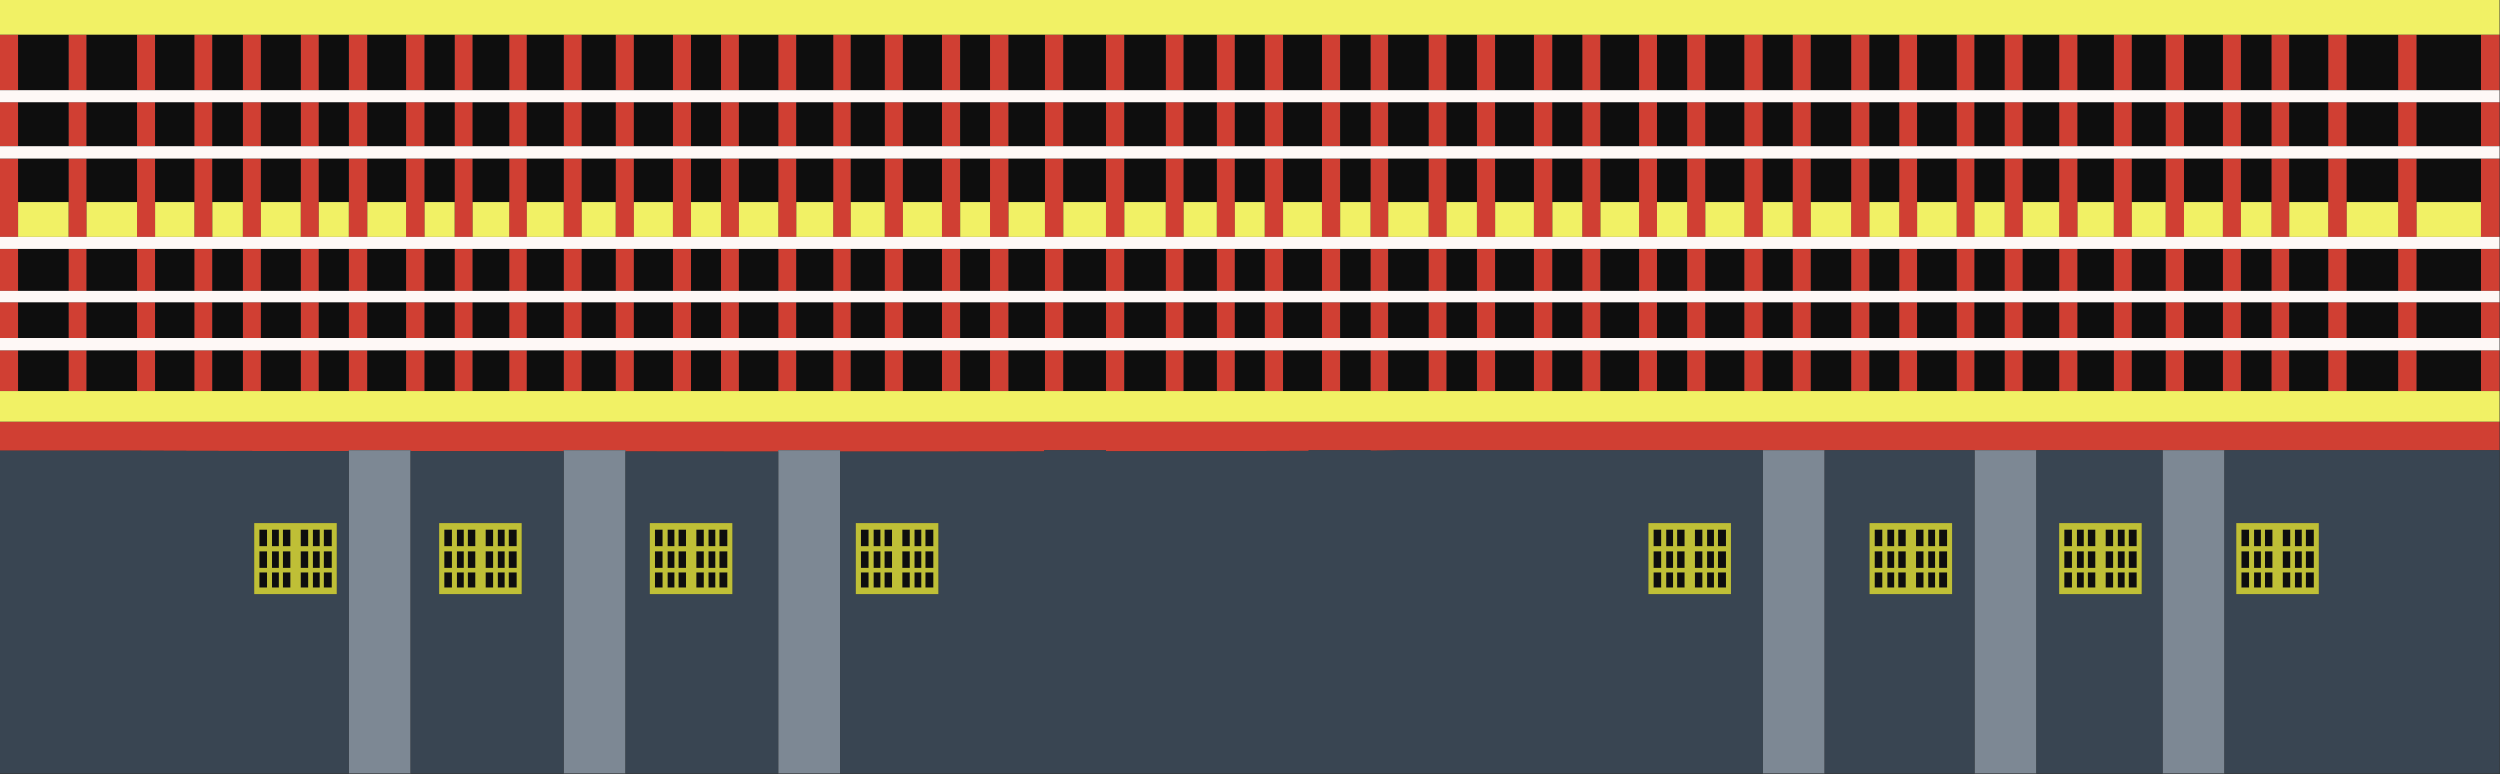 
<svg xmlns="http://www.w3.org/2000/svg" version="1.1" xmlns:xlink="http://www.w3.org/1999/xlink" preserveAspectRatio="none" x="0px" y="0px" width="801px" height="248px" viewBox="0 0 801 248">
<rect x="0" y="0" width="801" height="248" fill="#333333" stroke="none"/>
<defs>
<g id="Layer0_0_FILL">
<path fill="#D03F33" stroke="none" d="
M 83.6 96.85
L 77.8 96.85 77.8 108.3 83.6 108.3 83.6 96.85
M 102.15 112.25
L 96.35 112.25 96.35 125.3 102.15 125.3 102.15 112.25
M 117.7 112.25
L 111.75 112.25 111.75 125.3 117.7 125.3 117.7 112.25
M 136.05 112.25
L 130.1 112.25 130.1 125.3 136.05 125.3 136.05 112.25
M 151.45 112.25
L 145.65 112.25 145.65 125.3 151.45 125.3 151.45 112.25
M 5.8 112.25
L 0 112.25 0 123.4 0 125.3 5.8 125.3 5.8 112.25
M 27.75 112.25
L 21.95 112.25 21.95 125.3 27.75 125.3 27.75 112.25
M 77.8 112.25
L 77.8 125.3 83.6 125.3 83.6 112.25 77.8 112.25
M 49.7 112.25
L 43.9 112.25 43.9 125.3 49.7 125.3 49.7 112.25
M 68.05 112.25
L 62.25 112.25 62.25 125.3 68.05 125.3 68.05 112.25
M 68.05 96.85
L 62.25 96.85 62.25 108.3 68.05 108.3 68.05 96.85
M 68.05 79.75
L 62.25 79.75 62.25 93.2 68.05 93.2 68.05 79.75
M 49.7 96.85
L 43.9 96.85 43.9 108.3 49.7 108.3 49.7 96.85
M 43.9 93.2
L 49.7 93.2 49.7 79.75 43.9 79.75 43.9 93.2
M 49.7 50.8
L 43.9 50.8 43.9 64.75 43.9 75.9 49.7 75.9 49.7 64.75 49.7 50.8
M 68.05 50.8
L 62.25 50.8 62.25 64.75 62.25 75.9 68.05 75.9 68.05 64.75 68.05 50.8
M 21.95 93.2
L 27.75 93.2 27.75 79.75 21.95 79.75 21.95 93.2
M 27.75 96.85
L 21.95 96.85 21.95 108.3 27.75 108.3 27.75 96.85
M 0 96.85
L 0 97.45 0 108.3 5.8 108.3 5.8 96.85 0 96.85
M 5.8 79.75
L 0 79.75 0 93.2 5.8 93.2 5.8 79.75
M 5.8 50.8
L 0 50.8 0 64.75 0 75.9 5.8 75.9 5.8 64.75 5.8 50.8
M 27.75 50.8
L 21.95 50.8 21.95 64.75 21.95 75.9 27.75 75.9 27.75 64.75 27.75 50.8
M 27.75 32.75
L 21.95 32.75 21.95 46.85 27.75 46.85 27.75 32.75
M 5.8 32.75
L 0 32.75 0 46.85 5.8 46.85 5.8 32.75
M 5.8 11.1
L 0 11.1 0 28.9 5.8 28.9 5.8 11.1
M 27.75 11.1
L 21.95 11.1 21.95 28.9 27.75 28.9 27.75 11.1
M 68.05 32.75
L 62.25 32.75 62.25 46.85 68.05 46.85 68.05 32.75
M 49.7 32.75
L 43.9 32.75 43.9 46.85 49.7 46.85 49.7 32.75
M 49.7 11.1
L 43.9 11.1 43.9 28.9 49.7 28.9 49.7 11.1
M 68.05 11.1
L 62.25 11.1 62.25 28.9 68.05 28.9 68.05 11.1
M 151.45 96.85
L 145.65 96.85 145.65 108.3 151.45 108.3 151.45 96.85
M 145.65 93.2
L 151.45 93.2 151.45 79.75 145.65 79.75 145.65 93.2
M 136.05 96.85
L 130.1 96.85 130.1 108.3 136.05 108.3 136.05 96.85
M 130.1 93.2
L 136.05 93.2 136.05 79.75 130.1 79.75 130.1 93.2
M 136.05 50.8
L 130.1 50.8 130.1 64.75 130.1 75.9 136.05 75.9 136.05 64.75 136.05 50.8
M 151.45 50.8
L 145.65 50.8 145.65 64.75 145.65 75.9 151.45 75.9 151.45 64.75 151.45 50.8
M 102.15 96.85
L 96.35 96.85 96.35 108.3 102.15 108.3 102.15 96.85
M 117.7 96.85
L 111.75 96.85 111.75 108.3 117.7 108.3 117.7 96.85
M 117.7 79.75
L 111.75 79.75 111.75 93.2 117.7 93.2 117.7 79.75
M 96.35 79.75
L 96.35 93.2 102.15 93.2 102.15 79.75 96.35 79.75
M 83.6 93.2
L 83.6 79.75 77.8 79.75 77.8 93.2 83.6 93.2
M 83.6 64.75
L 83.6 50.8 77.8 50.8 77.8 64.75 77.8 75.9 83.6 75.9 83.6 64.75
M 102.15 64.75
L 102.15 50.8 96.35 50.8 96.35 64.75 96.35 75.9 102.15 75.9 102.15 64.75
M 117.7 50.8
L 111.75 50.8 111.75 64.75 111.75 75.9 117.7 75.9 117.7 64.75 117.7 50.8
M 83.6 28.9
L 83.6 11.1 77.8 11.1 77.8 28.9 83.6 28.9
M 102.15 11.1
L 96.35 11.1 96.35 28.9 102.15 28.9 102.15 11.1
M 117.7 32.75
L 111.75 32.75 111.75 46.85 117.7 46.85 117.7 32.75
M 96.35 32.75
L 96.35 46.85 102.15 46.85 102.15 32.75 96.35 32.75
M 83.6 46.85
L 83.6 32.75 77.8 32.75 77.8 46.85 83.6 46.85
M 117.7 11.1
L 111.75 11.1 111.75 28.9 117.7 28.9 117.7 11.1
M 151.45 32.75
L 145.65 32.75 145.65 46.85 151.45 46.85 151.45 32.75
M 136.05 32.75
L 130.1 32.75 130.1 46.85 136.05 46.85 136.05 32.75
M 136.05 11.1
L 130.1 11.1 130.1 28.9 136.05 28.9 136.05 11.1
M 151.45 11.1
L 145.65 11.1 145.65 28.9 151.45 28.9 151.45 11.1
M 255.15 112.25
L 249.35 112.25 249.35 125.3 255.15 125.3 255.15 112.25
M 272.6 112.25
L 266.95 112.25 266.95 125.3 272.6 125.3 272.6 112.25
M 289.3 125.3
L 289.3 112.25 283.45 112.25 283.45 125.3 289.3 125.3
M 307.65 112.25
L 301.8 112.25 301.8 125.3 307.65 125.3 307.65 112.25
M 323.15 112.25
L 317.2 112.25 317.2 125.3 323.15 125.3 323.15 112.25
M 186.4 112.25
L 180.6 112.25 180.6 125.3 186.4 125.3 186.4 112.25
M 168.8 112.25
L 163.15 112.25 163.15 125.3 168.8 125.3 168.8 112.25
M 203.1 125.3
L 203.1 112.25 197.25 112.25 197.25 125.3 203.1 125.3
M 221.4 112.25
L 215.6 112.25 215.6 125.3 221.4 125.3 221.4 112.25
M 236.75 112.25
L 231 112.25 231 125.3 236.75 125.3 236.75 112.25
M 203.1 96.85
L 197.25 96.85 197.25 108.3 203.1 108.3 203.1 96.85
M 236.75 96.85
L 231 96.85 231 108.3 236.75 108.3 236.75 96.85
M 231 93.2
L 236.75 93.2 236.75 79.75 231 79.75 231 93.2
M 221.4 96.85
L 215.6 96.85 215.6 108.3 221.4 108.3 221.4 96.85
M 221.4 79.75
L 215.6 79.75 215.6 93.2 221.4 93.2 221.4 79.75
M 221.4 50.8
L 215.6 50.8 215.6 64.75 215.6 75.9 221.4 75.9 221.4 64.75 221.4 50.8
M 236.75 50.8
L 231 50.8 231 64.75 231 75.9 236.75 75.9 236.75 64.75 236.75 50.8
M 186.4 96.85
L 180.6 96.85 180.6 108.3 186.4 108.3 186.4 96.85
M 197.25 79.75
L 197.25 93.2 203.1 93.2 203.1 79.75 197.25 79.75
M 180.6 79.75
L 180.6 93.2 186.4 93.2 186.4 79.75 180.6 79.75
M 168.8 96.85
L 163.15 96.85 163.15 108.3 168.8 108.3 168.8 96.85
M 168.8 79.75
L 163.15 79.75 163.15 93.2 168.8 93.2 168.8 79.75
M 168.8 50.8
L 163.15 50.8 163.15 64.75 163.15 75.9 168.8 75.9 168.8 64.75 168.8 50.8
M 186.4 64.75
L 186.4 50.8 180.6 50.8 180.6 64.75 180.6 75.9 186.4 75.9 186.4 64.75
M 197.25 50.8
L 197.25 64.75 197.25 75.9 203.1 75.9 203.1 64.75 203.1 50.8 197.25 50.8
M 186.4 11.1
L 180.6 11.1 180.6 28.9 186.4 28.9 186.4 11.1
M 180.6 32.75
L 180.6 46.85 186.4 46.85 186.4 32.75 180.6 32.75
M 168.8 32.75
L 163.15 32.75 163.15 46.85 168.8 46.85 168.8 32.75
M 168.8 11.1
L 163.15 11.1 163.15 28.9 168.8 28.9 168.8 11.1
M 203.1 28.9
L 203.1 11.1 197.25 11.1 197.25 28.9 203.1 28.9
M 236.75 32.75
L 231 32.75 231 46.85 236.75 46.85 236.75 32.75
M 203.1 46.85
L 203.1 32.75 197.25 32.75 197.25 46.85 203.1 46.85
M 221.4 32.75
L 215.6 32.75 215.6 46.85 221.4 46.85 221.4 32.75
M 221.4 11.1
L 215.6 11.1 215.6 28.9 221.4 28.9 221.4 11.1
M 236.75 11.1
L 231 11.1 231 28.9 236.75 28.9 236.75 11.1
M 289.3 96.85
L 283.45 96.85 283.45 108.3 289.3 108.3 289.3 96.85
M 307.65 96.85
L 301.8 96.85 301.8 108.3 307.65 108.3 307.65 96.85
M 323.15 96.85
L 317.2 96.85 317.2 108.3 323.15 108.3 323.15 96.85
M 323.15 79.75
L 317.2 79.75 317.2 93.2 323.15 93.2 323.15 79.75
M 301.8 79.75
L 301.8 93.2 307.65 93.2 307.65 79.75 301.8 79.75
M 307.65 64.75
L 307.65 50.8 301.8 50.8 301.8 64.75 301.8 75.9 307.65 75.9 307.65 64.75
M 323.15 50.8
L 317.2 50.8 317.2 64.75 317.2 75.9 323.15 75.9 323.15 64.75 323.15 50.8
M 283.45 79.75
L 283.45 93.2 289.3 93.2 289.3 79.75 283.45 79.75
M 272.6 96.85
L 266.95 96.85 266.95 108.3 272.6 108.3 272.6 96.85
M 272.6 79.75
L 266.95 79.75 266.95 93.2 272.6 93.2 272.6 79.75
M 255.15 96.85
L 249.35 96.85 249.35 108.3 255.15 108.3 255.15 96.85
M 249.35 93.2
L 255.15 93.2 255.15 79.75 249.35 79.75 249.35 93.2
M 255.15 50.8
L 249.35 50.8 249.35 64.75 249.35 75.9 255.15 75.9 255.15 64.75 255.15 50.8
M 283.45 50.8
L 283.45 64.75 283.45 75.9 289.3 75.9 289.3 64.75 289.3 50.8 283.45 50.8
M 272.6 50.8
L 266.95 50.8 266.95 64.75 266.95 75.9 272.6 75.9 272.6 64.75 272.6 50.8
M 272.6 32.75
L 266.95 32.75 266.95 46.85 272.6 46.85 272.6 32.75
M 255.15 32.75
L 249.35 32.75 249.35 46.85 255.15 46.85 255.15 32.75
M 255.15 11.1
L 249.35 11.1 249.35 28.9 255.15 28.9 255.15 11.1
M 272.6 11.1
L 266.95 11.1 266.95 28.9 272.6 28.9 272.6 11.1
M 289.3 28.9
L 289.3 11.1 283.45 11.1 283.45 28.9 289.3 28.9
M 307.65 11.1
L 301.8 11.1 301.8 28.9 307.65 28.9 307.65 11.1
M 323.15 32.75
L 317.2 32.75 317.2 46.85 323.15 46.85 323.15 32.75
M 289.3 46.85
L 289.3 32.75 283.45 32.75 283.45 46.85 289.3 46.85
M 301.8 32.75
L 301.8 46.85 307.65 46.85 307.65 32.75 301.8 32.75
M 323.15 11.1
L 317.2 11.1 317.2 28.9 323.15 28.9 323.15 11.1
M 429.4 112.25
L 423.55 112.25 423.55 125.3 429.4 125.3 429.4 112.25
M 411.1 112.25
L 405.2 112.25 405.2 125.3 411.1 125.3 411.1 112.25
M 444.8 112.25
L 439.1 112.25 439.1 125.3 444.8 125.3 444.8 112.25
M 463.5 112.25
L 457.7 112.25 457.7 125.3 463.5 125.3 463.5 112.25
M 479.05 112.25
L 473.2 112.25 473.2 125.3 479.05 125.3 479.05 112.25
M 340.7 112.25
L 334.8 112.25 334.8 125.3 340.7 125.3 340.7 112.25
M 360.25 112.25
L 354.35 112.25 354.35 125.3 360.25 125.3 360.25 112.25
M 379.25 112.25
L 373.5 112.25 373.5 125.3 379.25 125.3 379.25 112.25
M 395.65 112.25
L 389.85 112.25 389.85 125.3 395.65 125.3 395.65 112.25
M 395.65 96.85
L 389.85 96.85 389.85 108.3 395.65 108.3 395.65 96.85
M 389.85 93.2
L 395.65 93.2 395.65 79.75 389.85 79.75 389.85 93.2
M 379.25 96.85
L 373.5 96.85 373.5 108.3 379.25 108.3 379.25 96.85
M 373.5 93.2
L 379.25 93.2 379.25 79.75 373.5 79.75 373.5 93.2
M 379.25 50.8
L 373.5 50.8 373.5 64.75 373.5 75.9 379.25 75.9 379.25 64.75 379.25 50.8
M 395.65 50.8
L 389.85 50.8 389.85 64.75 389.85 75.9 395.65 75.9 395.65 64.75 395.65 50.8
M 360.25 96.85
L 354.35 96.85 354.35 108.3 360.25 108.3 360.25 96.85
M 354.35 93.2
L 360.25 93.2 360.25 79.75 354.35 79.75 354.35 93.2
M 340.7 96.85
L 334.8 96.85 334.8 108.3 340.7 108.3 340.7 96.85
M 334.8 93.2
L 340.7 93.2 340.7 79.75 334.8 79.75 334.8 93.2
M 340.7 50.8
L 334.8 50.8 334.8 64.75 334.8 75.9 340.7 75.9 340.7 64.75 340.7 50.8
M 360.25 50.8
L 354.35 50.8 354.35 64.75 354.35 75.9 360.25 75.9 360.25 64.75 360.25 50.8
M 360.25 32.75
L 354.35 32.75 354.35 46.85 360.25 46.85 360.25 32.75
M 340.7 32.75
L 334.8 32.75 334.8 46.85 340.7 46.85 340.7 32.75
M 340.7 11.1
L 334.8 11.1 334.8 28.9 340.7 28.9 340.7 11.1
M 360.25 11.1
L 354.35 11.1 354.35 28.9 360.25 28.9 360.25 11.1
M 395.65 32.75
L 389.85 32.75 389.85 46.85 395.65 46.85 395.65 32.75
M 379.25 32.75
L 373.5 32.75 373.5 46.85 379.25 46.85 379.25 32.75
M 379.25 11.1
L 373.5 11.1 373.5 28.9 379.25 28.9 379.25 11.1
M 395.65 11.1
L 389.85 11.1 389.85 28.9 395.65 28.9 395.65 11.1
M 479.05 96.85
L 473.2 96.85 473.2 108.3 479.05 108.3 479.05 96.85
M 473.2 93.2
L 479.05 93.2 479.05 79.75 473.2 79.75 473.2 93.2
M 463.5 96.85
L 457.7 96.85 457.7 108.3 463.5 108.3 463.5 96.85
M 457.7 93.2
L 463.5 93.2 463.5 79.75 457.7 79.75 457.7 93.2
M 463.5 50.8
L 457.7 50.8 457.7 64.75 457.7 75.9 463.5 75.9 463.5 64.75 463.5 50.8
M 479.05 50.8
L 473.2 50.8 473.2 64.75 473.2 75.9 479.05 75.9 479.05 64.75 479.05 50.8
M 429.4 96.85
L 423.55 96.85 423.55 108.3 429.4 108.3 429.4 96.85
M 444.8 96.85
L 439.1 96.85 439.1 108.3 444.8 108.3 444.8 96.85
M 444.8 79.75
L 439.1 79.75 439.1 93.2 444.8 93.2 444.8 79.75
M 423.55 79.75
L 423.55 93.2 429.4 93.2 429.4 79.75 423.55 79.75
M 411.1 96.85
L 405.2 96.85 405.2 108.3 411.1 108.3 411.1 96.85
M 411.1 79.75
L 405.2 79.75 405.2 93.2 411.1 93.2 411.1 79.75
M 411.1 50.8
L 405.2 50.8 405.2 64.75 405.2 75.9 411.1 75.9 411.1 64.75 411.1 50.8
M 429.4 64.75
L 429.4 50.8 423.55 50.8 423.55 64.75 423.55 75.9 429.4 75.9 429.4 64.75
M 444.8 50.8
L 439.1 50.8 439.1 64.75 439.1 75.9 444.8 75.9 444.8 64.75 444.8 50.8
M 429.4 11.1
L 423.55 11.1 423.55 28.9 429.4 28.9 429.4 11.1
M 444.8 32.75
L 439.1 32.75 439.1 46.85 444.8 46.85 444.8 32.75
M 423.55 32.75
L 423.55 46.85 429.4 46.85 429.4 32.75 423.55 32.75
M 411.1 32.75
L 405.2 32.75 405.2 46.85 411.1 46.85 411.1 32.75
M 411.1 11.1
L 405.2 11.1 405.2 28.9 411.1 28.9 411.1 11.1
M 444.8 11.1
L 439.1 11.1 439.1 28.9 444.8 28.9 444.8 11.1
M 479.05 32.75
L 473.2 32.75 473.2 46.85 479.05 46.85 479.05 32.75
M 463.5 32.75
L 457.7 32.75 457.7 46.85 463.5 46.85 463.5 32.75
M 463.5 11.1
L 457.7 11.1 457.7 28.9 463.5 28.9 463.5 11.1
M 479.05 11.1
L 473.2 11.1 473.2 28.9 479.05 28.9 479.05 11.1
M 580.2 112.25
L 574.35 112.25 574.35 125.3 580.2 125.3 580.2 112.25
M 599 112.25
L 593.1 112.25 593.1 125.3 599 125.3 599 112.25
M 632.65 112.25
L 626.9 112.25 626.9 125.3 632.65 125.3 632.65 112.25
M 614.25 112.25
L 608.5 112.25 608.5 125.3 614.25 125.3 614.25 112.25
M 497.4 112.25
L 491.45 112.25 491.45 125.3 497.4 125.3 497.4 112.25
M 512.8 112.25
L 506.95 112.25 506.95 125.3 512.8 125.3 512.8 112.25
M 530.9 125.3
L 530.9 112.25 525.15 112.25 525.15 125.3 530.9 125.3
M 546.4 112.25
L 540.55 112.25 540.55 125.3 546.4 125.3 546.4 112.25
M 564.8 112.25
L 558.85 112.25 558.85 125.3 564.8 125.3 564.8 112.25
M 530.9 96.85
L 525.15 96.85 525.15 108.3 530.9 108.3 530.9 96.85
M 564.8 96.85
L 558.85 96.85 558.85 108.3 564.8 108.3 564.8 96.85
M 558.85 93.2
L 564.8 93.2 564.8 79.75 558.85 79.75 558.85 93.2
M 546.4 96.85
L 540.55 96.85 540.55 108.3 546.4 108.3 546.4 96.85
M 546.4 79.75
L 540.55 79.75 540.55 93.2 546.4 93.2 546.4 79.75
M 546.4 50.8
L 540.55 50.8 540.55 64.75 540.55 75.9 546.4 75.9 546.4 64.75 546.4 50.8
M 564.8 50.8
L 558.85 50.8 558.85 64.75 558.85 75.9 564.8 75.9 564.8 64.75 564.8 50.8
M 525.15 79.75
L 525.15 93.2 530.9 93.2 530.9 79.75 525.15 79.75
M 512.8 96.85
L 506.95 96.85 506.95 108.3 512.8 108.3 512.8 96.85
M 512.8 79.75
L 506.95 79.75 506.95 93.2 512.8 93.2 512.8 79.75
M 497.4 96.85
L 491.45 96.85 491.45 108.3 497.4 108.3 497.4 96.85
M 491.45 93.2
L 497.4 93.2 497.4 79.75 491.45 79.75 491.45 93.2
M 497.4 50.8
L 491.45 50.8 491.45 64.75 491.45 75.9 497.4 75.9 497.4 64.75 497.4 50.8
M 525.15 50.8
L 525.15 64.75 525.15 75.9 530.9 75.9 530.9 64.75 530.9 50.8 525.15 50.8
M 512.8 50.8
L 506.95 50.8 506.95 64.75 506.95 75.9 512.8 75.9 512.8 64.75 512.8 50.8
M 512.8 32.75
L 506.95 32.75 506.95 46.85 512.8 46.85 512.8 32.75
M 497.4 32.75
L 491.45 32.75 491.45 46.85 497.4 46.85 497.4 32.75
M 497.4 11.1
L 491.45 11.1 491.45 28.9 497.4 28.9 497.4 11.1
M 512.8 11.1
L 506.95 11.1 506.95 28.9 512.8 28.9 512.8 11.1
M 530.9 28.9
L 530.9 11.1 525.15 11.1 525.15 28.9 530.9 28.9
M 564.8 32.75
L 558.85 32.75 558.85 46.85 564.8 46.85 564.8 32.75
M 530.9 46.85
L 530.9 32.75 525.15 32.75 525.15 46.85 530.9 46.85
M 546.4 32.75
L 540.55 32.75 540.55 46.85 546.4 46.85 546.4 32.75
M 546.4 11.1
L 540.55 11.1 540.55 28.9 546.4 28.9 546.4 11.1
M 564.8 11.1
L 558.85 11.1 558.85 28.9 564.8 28.9 564.8 11.1
M 632.65 96.85
L 626.9 96.85 626.9 108.3 632.65 108.3 632.65 96.85
M 626.9 79.75
L 626.9 93.2 632.65 93.2 632.65 79.75 626.9 79.75
M 614.25 96.85
L 608.5 96.85 608.5 108.3 614.25 108.3 614.25 96.85
M 614.25 79.75
L 608.5 79.75 608.5 93.2 614.25 93.2 614.25 79.75
M 614.25 50.8
L 608.5 50.8 608.5 64.75 608.5 75.9 614.25 75.9 614.25 64.75 614.25 50.8
M 632.65 64.75
L 632.65 50.8 626.9 50.8 626.9 64.75 626.9 75.9 632.65 75.9 632.65 64.75
M 599 96.85
L 593.1 96.85 593.1 108.3 599 108.3 599 96.85
M 593.1 93.2
L 599 93.2 599 79.75 593.1 79.75 593.1 93.2
M 580.2 96.85
L 574.35 96.85 574.35 108.3 580.2 108.3 580.2 96.85
M 574.35 93.2
L 580.2 93.2 580.2 79.75 574.35 79.75 574.35 93.2
M 580.2 50.8
L 574.35 50.8 574.35 64.75 574.35 75.9 580.2 75.9 580.2 64.75 580.2 50.8
M 599 50.8
L 593.1 50.8 593.1 64.75 593.1 75.9 599 75.9 599 64.75 599 50.8
M 599 32.75
L 593.1 32.75 593.1 46.85 599 46.85 599 32.75
M 580.2 32.75
L 574.35 32.75 574.35 46.85 580.2 46.85 580.2 32.75
M 580.2 11.1
L 574.35 11.1 574.35 28.9 580.2 28.9 580.2 11.1
M 599 11.1
L 593.1 11.1 593.1 28.9 599 28.9 599 11.1
M 632.65 11.1
L 626.9 11.1 626.9 28.9 632.65 28.9 632.65 11.1
M 626.9 32.75
L 626.9 46.85 632.65 46.85 632.65 32.75 626.9 32.75
M 614.25 32.75
L 608.5 32.75 608.5 46.85 614.25 46.85 614.25 32.75
M 614.25 11.1
L 608.5 11.1 608.5 28.9 614.25 28.9 614.25 11.1
M 648.1 108.3
L 648.1 96.85 642.25 96.85 642.25 108.3 648.1 108.3
M 733.5 108.3
L 733.5 96.85 727.75 96.85 727.75 108.3 733.5 108.3
M 751.9 112.25
L 745.95 112.25 745.95 125.3 751.9 125.3 751.9 112.25
M 774.3 125.3
L 774.3 112.25 768.35 112.25 768.35 125.3 774.3 125.3
M 800.85 112.25
L 794.9 112.25 794.9 125.3 800.85 125.3 800.85 123.4 800.85 112.25
M 648.1 125.3
L 648.1 112.25 642.25 112.25 642.25 125.3 648.1 125.3
M 665.65 112.25
L 659.75 112.25 659.75 125.3 665.65 125.3 665.65 112.25
M 683.05 112.25
L 677.25 112.25 677.25 125.3 683.05 125.3 683.05 112.25
M 692.9 144.25
L 712.7 144.25 800.85 144.25 800.85 135.1 367.85 135.1 362.3 135.1 291.85 135.1 158.1 135.1 0 135.1 0 144.4 41.1 144.4
Q 41.85 144.4 42.6 144.4 43.25 144.4 43.9 144.4 52.35 144.45 60.8 144.45
L 111.75 144.55 111.75 144.25 131.55 144.25 131.55 144.55 171.25 144.6
Q 175.55 144.6 179.9 144.6 180.1 144.6 180.4 144.6
L 180.6 144.6 180.6 144.25 200.4 144.25 200.4 144.65 249.35 144.7 249.35 144.25 269.15 144.25 269.15 144.7
Q 280.5 144.7 291.85 144.7 313.15 144.7 334.55 144.65
L 334.55 144.25 354.35 144.25 354.35 144.6
Q 358.3 144.6 362.3 144.6 365.05 144.6 367.85 144.6 393.55 144.5 419.3 144.45
L 419.3 144.25 439.1 144.25 439.1 144.4
Q 442.05 144.35 445 144.35 447.9 144.25 450.8 144.25
L 564.8 144.25 584.6 144.25 632.65 144.25 652.45 144.25 692.9 144.25
M 727.75 112.25
L 727.75 125.3 733.5 125.3 733.5 112.25 727.75 112.25
M 699.75 112.25
L 693.85 112.25 693.85 125.3 699.75 125.3 699.75 112.25
M 718 112.25
L 712.2 112.25 712.2 125.3 718 125.3 718 112.25
M 718 96.85
L 712.2 96.85 712.2 108.3 718 108.3 718 96.85
M 718 79.75
L 712.2 79.75 712.2 93.2 718 93.2 718 79.75
M 699.75 96.85
L 693.85 96.85 693.85 108.3 699.75 108.3 699.75 96.85
M 693.85 93.2
L 699.75 93.2 699.75 79.75 693.85 79.75 693.85 93.2
M 699.75 50.8
L 693.85 50.8 693.85 64.75 693.85 75.9 699.75 75.9 699.75 64.75 699.75 50.8
M 718 50.8
L 712.2 50.8 712.2 64.75 712.2 75.9 718 75.9 718 64.75 718 50.8
M 683.05 96.85
L 677.25 96.85 677.25 108.3 683.05 108.3 683.05 96.85
M 677.25 93.2
L 683.05 93.2 683.05 79.75 677.25 79.75 677.25 93.2
M 648.1 93.2
L 648.1 79.75 642.25 79.75 642.25 93.2 648.1 93.2
M 665.65 96.85
L 659.75 96.85 659.75 108.3 665.65 108.3 665.65 96.85
M 665.65 79.75
L 659.75 79.75 659.75 93.2 665.65 93.2 665.65 79.75
M 648.1 64.75
L 648.1 50.8 642.25 50.8 642.25 64.75 642.25 75.9 648.1 75.9 648.1 64.75
M 665.65 50.8
L 659.75 50.8 659.75 64.75 659.75 75.9 665.65 75.9 665.65 64.75 665.65 50.8
M 683.05 50.8
L 677.25 50.8 677.25 64.75 677.25 75.9 683.05 75.9 683.05 64.75 683.05 50.8
M 648.1 28.9
L 648.1 11.1 642.25 11.1 642.25 28.9 648.1 28.9
M 683.05 32.75
L 677.25 32.75 677.25 46.85 683.05 46.85 683.05 32.75
M 648.1 46.85
L 648.1 32.75 642.25 32.75 642.25 46.85 648.1 46.85
M 665.65 32.75
L 659.75 32.75 659.75 46.85 665.65 46.85 665.65 32.75
M 665.65 11.1
L 659.75 11.1 659.75 28.9 665.65 28.9 665.65 11.1
M 683.05 11.1
L 677.25 11.1 677.25 28.9 683.05 28.9 683.05 11.1
M 718 32.75
L 712.2 32.75 712.2 46.85 718 46.85 718 32.75
M 699.75 32.75
L 693.85 32.75 693.85 46.85 699.75 46.85 699.75 32.75
M 699.75 11.1
L 693.85 11.1 693.85 28.9 699.75 28.9 699.75 11.1
M 718 11.1
L 712.2 11.1 712.2 28.9 718 28.9 718 11.1
M 774.3 96.85
L 768.35 96.85 768.35 108.3 774.3 108.3 774.3 96.85
M 794.9 79.75
L 794.9 93.2 800.85 93.2 800.85 79.75 794.9 79.75
M 800.85 97.45
L 800.85 96.85 794.9 96.85 794.9 108.3 800.85 108.3 800.85 97.45
M 800.85 50.8
L 794.9 50.8 794.9 64.75 794.9 75.9 800.85 75.9 800.85 64.75 800.85 50.8
M 751.9 96.85
L 745.95 96.85 745.95 108.3 751.9 108.3 751.9 96.85
M 768.35 79.75
L 768.35 93.2 774.3 93.2 774.3 79.75 768.35 79.75
M 745.95 79.75
L 745.95 93.2 751.9 93.2 751.9 79.75 745.95 79.75
M 733.5 93.2
L 733.5 79.75 727.75 79.75 727.75 93.2 733.5 93.2
M 733.5 64.75
L 733.5 50.8 727.75 50.8 727.75 64.75 727.75 75.9 733.5 75.9 733.5 64.75
M 751.9 64.75
L 751.9 50.8 745.95 50.8 745.95 64.75 745.95 75.9 751.9 75.9 751.9 64.75
M 768.35 50.8
L 768.35 64.75 768.35 75.9 774.3 75.9 774.3 64.75 774.3 50.8 768.35 50.8
M 733.5 28.9
L 733.5 11.1 727.75 11.1 727.75 28.9 733.5 28.9
M 751.9 11.1
L 745.95 11.1 745.95 28.9 751.9 28.9 751.9 11.1
M 745.95 32.75
L 745.95 46.85 751.9 46.85 751.9 32.75 745.95 32.75
M 733.5 46.85
L 733.5 32.75 727.75 32.75 727.75 46.85 733.5 46.85
M 774.3 28.9
L 774.3 11.1 768.35 11.1 768.35 28.9 774.3 28.9
M 794.9 32.75
L 794.9 46.85 800.85 46.85 800.85 32.75 794.9 32.75
M 774.3 46.85
L 774.3 32.75 768.35 32.75 768.35 46.85 774.3 46.85
M 800.85 11.1
L 794.9 11.1 794.9 28.9 800.85 28.9 800.85 11.1 Z"/>

<path fill="#0E0E0E" stroke="none" d="
M 96.35 112.25
L 83.6 112.25 83.6 125.3 96.35 125.3 96.35 112.25
M 111.75 112.25
L 102.15 112.25 102.15 125.3 111.75 125.3 111.75 112.25
M 130.1 125.3
L 130.1 112.25 117.7 112.25 117.7 125.3 130.1 125.3
M 145.65 112.25
L 136.05 112.25 136.05 125.3 145.65 125.3 145.65 112.25
M 21.95 112.25
L 5.8 112.25 5.8 125.3 21.95 125.3 21.95 112.25
M 43.9 125.3
L 43.9 112.25 27.75 112.25 27.75 125.3 43.9 125.3
M 62.25 112.25
L 49.7 112.25 49.7 125.3 62.25 125.3 62.25 112.25
M 106.2 183.4
L 104.55 183.4 103.75 183.4 103.75 188.25 104.55 188.25 106.2 188.25 106.3 188.25 106.3 183.4 106.2 183.4
M 104.55 176.65
L 103.75 176.65 103.75 181.95 104.55 181.95 106.2 181.95 106.3 181.95 106.3 176.65 106.2 176.65 104.55 176.65
M 93.05 183.4
L 90.65 183.4 90.65 188.25 93.05 188.25 93.05 183.4
M 89.35 183.4
L 87.15 183.4 87.15 188.25 89.35 188.25 89.35 183.4
M 85.55 183.4
L 83.1 183.4 83.1 188.25 85.55 188.25 85.55 183.4
M 85.55 176.65
L 83.1 176.65 83.1 181.95 85.55 181.95 85.55 176.65
M 89.35 176.65
L 87.15 176.65 87.15 181.95 89.35 181.95 89.35 176.65
M 93.05 181.95
L 93.05 176.65 90.65 176.65 90.65 181.95 93.05 181.95
M 100.8 183.4
L 100.25 183.4 100.25 188.25 100.8 188.25 102.1 188.25 102.45 188.25 102.45 183.4 102.1 183.4 100.8 183.4
M 98.75 183.4
L 97.15 183.4 96.35 183.4 96.35 188.25 97.15 188.25 98.75 188.25 98.75 183.4
M 97.15 176.65
L 96.35 176.65 96.35 181.95 97.15 181.95 98.75 181.95 98.75 176.65 97.15 176.65
M 100.8 176.65
L 100.25 176.65 100.25 181.95 100.8 181.95 102.1 181.95 102.45 181.95 102.45 176.65 102.1 176.65 100.8 176.65
M 97.15 169.7
L 96.35 169.7 96.35 175 97.15 175 98.75 175 98.75 169.7 97.15 169.7
M 85.55 169.7
L 83.1 169.7 83.1 175 85.55 175 85.55 169.7
M 93.05 169.7
L 90.65 169.7 90.65 175 93.05 175 93.05 169.7
M 89.35 169.7
L 87.15 169.7 87.15 175 89.35 175 89.35 169.7
M 106.2 169.7
L 104.55 169.7 103.75 169.7 103.75 175 104.55 175 106.2 175 106.3 175 106.3 169.7 106.2 169.7
M 102.45 169.7
L 102.1 169.7 100.8 169.7 100.25 169.7 100.25 175 100.8 175 102.1 175 102.45 175 102.45 169.7
M 77.8 112.25
L 68.05 112.25 68.05 125.3 77.8 125.3 77.8 112.25
M 43.9 96.85
L 27.75 96.85 27.75 108.3 43.9 108.3 43.9 96.85
M 62.25 96.85
L 49.7 96.85 49.7 108.3 62.25 108.3 62.25 96.85
M 77.8 96.85
L 68.05 96.85 68.05 108.3 77.8 108.3 77.8 96.85
M 68.05 93.2
L 77.8 93.2 77.8 79.75 68.05 79.75 68.05 93.2
M 49.7 79.75
L 49.7 93.2 62.25 93.2 62.25 79.75 49.7 79.75
M 62.25 64.75
L 62.25 50.8 49.7 50.8 49.7 64.75 62.25 64.75
M 77.8 50.8
L 68.05 50.8 68.05 64.75 77.8 64.75 77.8 50.8
M 21.95 96.85
L 5.8 96.85 5.8 108.3 21.95 108.3 21.95 96.85
M 27.75 79.75
L 27.75 93.2 43.9 93.2 43.9 79.75 27.75 79.75
M 5.8 79.75
L 5.8 93.2 21.95 93.2 21.95 79.75 5.8 79.75
M 21.95 64.75
L 21.95 50.8 5.8 50.8 5.8 64.75 21.95 64.75
M 27.75 50.8
L 27.75 64.75 43.9 64.75 43.9 50.8 27.75 50.8
M 21.95 11.1
L 5.8 11.1 5.8 28.9 21.95 28.9 21.95 11.1
M 5.8 32.75
L 5.8 46.85 21.95 46.85 21.95 32.75 5.8 32.75
M 43.9 28.9
L 43.9 11.1 27.75 11.1 27.75 28.9 43.9 28.9
M 62.25 11.1
L 49.7 11.1 49.7 28.9 62.25 28.9 62.25 11.1
M 68.05 32.75
L 68.05 46.85 77.8 46.85 77.8 32.75 68.05 32.75
M 43.9 46.85
L 43.9 32.75 27.75 32.75 27.75 46.85 43.9 46.85
M 49.7 32.75
L 49.7 46.85 62.25 46.85 62.25 32.75 49.7 32.75
M 77.8 11.1
L 68.05 11.1 68.05 28.9 77.8 28.9 77.8 11.1
M 130.1 96.85
L 117.7 96.85 117.7 108.3 130.1 108.3 130.1 96.85
M 145.65 96.85
L 136.05 96.85 136.05 108.3 145.65 108.3 145.65 96.85
M 136.05 79.75
L 136.05 93.2 145.65 93.2 145.65 79.75 136.05 79.75
M 145.65 64.75
L 145.65 50.8 136.05 50.8 136.05 64.75 145.65 64.75
M 111.75 96.85
L 102.15 96.85 102.15 108.3 111.75 108.3 111.75 96.85
M 117.7 79.75
L 117.7 93.2 130.1 93.2 130.1 79.75 117.7 79.75
M 102.15 93.2
L 111.75 93.2 111.75 79.75 102.15 79.75 102.15 93.2
M 96.35 96.85
L 83.6 96.85 83.6 108.3 96.35 108.3 96.35 96.85
M 83.6 93.2
L 96.35 93.2 96.35 79.75 83.6 79.75 83.6 93.2
M 96.35 50.8
L 83.6 50.8 83.6 64.75 96.35 64.75 96.35 50.8
M 117.7 50.8
L 117.7 64.75 130.1 64.75 130.1 50.8 117.7 50.8
M 111.75 50.8
L 102.15 50.8 102.15 64.75 111.75 64.75 111.75 50.8
M 102.15 32.75
L 102.15 46.85 111.75 46.85 111.75 32.75 102.15 32.75
M 96.35 32.75
L 83.6 32.75 83.6 46.85 96.35 46.85 96.35 32.75
M 96.35 11.1
L 83.6 11.1 83.6 28.9 96.35 28.9 96.35 11.1
M 111.75 11.1
L 102.15 11.1 102.15 28.9 111.75 28.9 111.75 11.1
M 130.1 28.9
L 130.1 11.1 117.7 11.1 117.7 28.9 130.1 28.9
M 145.65 11.1
L 136.05 11.1 136.05 28.9 145.65 28.9 145.65 11.1
M 130.1 46.85
L 130.1 32.75 117.7 32.75 117.7 46.85 130.1 46.85
M 136.05 32.75
L 136.05 46.85 145.65 46.85 145.65 32.75 136.05 32.75
M 163.15 108.3
L 163.15 96.85 151.45 96.85 151.45 108.3 163.15 108.3
M 249.35 96.85
L 236.75 96.85 236.75 108.3 249.35 108.3 249.35 96.85
M 266.95 112.25
L 255.15 112.25 255.15 125.3 266.95 125.3 266.95 112.25
M 283.45 112.25
L 272.6 112.25 272.6 125.3 283.45 125.3 283.45 112.25
M 301.8 112.25
L 289.3 112.25 289.3 125.3 301.8 125.3 301.8 112.25
M 317.2 112.25
L 307.65 112.25 307.65 125.3 317.2 125.3 317.2 112.25
M 223.9 183.4
L 223.1 183.4 223.1 188.25 223.9 188.25 225.5 188.25 225.5 183.4 223.9 183.4
M 227.55 183.4
L 227 183.4 227 188.25 227.55 188.25 228.85 188.25 229.2 188.25 229.2 183.4 228.85 183.4 227.55 183.4
M 223.9 176.65
L 223.1 176.65 223.1 181.95 223.9 181.95 225.5 181.95 225.5 176.65 223.9 176.65
M 229.2 176.65
L 228.85 176.65 227.55 176.65 227 176.65 227 181.95 227.55 181.95 228.85 181.95 229.2 181.95 229.2 176.65
M 233.05 181.95
L 233.05 176.65 232.95 176.65 231.3 176.65 230.5 176.65 230.5 181.95 231.3 181.95 232.95 181.95 233.05 181.95
M 233.05 183.4
L 232.95 183.4 231.3 183.4 230.5 183.4 230.5 188.25 231.3 188.25 232.95 188.25 233.05 188.25 233.05 183.4
M 212.3 183.4
L 209.85 183.4 209.85 188.25 212.3 188.25 212.3 183.4
M 209.85 176.65
L 209.85 181.95 212.3 181.95 212.3 176.65 209.85 176.65
M 217.4 181.95
L 219.8 181.95 219.8 176.65 217.4 176.65 217.4 181.95
M 219.8 183.4
L 217.4 183.4 217.4 188.25 219.8 188.25 219.8 183.4
M 216.1 183.4
L 213.9 183.4 213.9 188.25 216.1 188.25 216.1 183.4
M 216.1 176.65
L 213.9 176.65 213.9 181.95 216.1 181.95 216.1 176.65
M 216.1 169.7
L 213.9 169.7 213.9 175 216.1 175 216.1 169.7
M 219.8 169.7
L 217.4 169.7 217.4 175 219.8 175 219.8 169.7
M 212.3 169.7
L 209.85 169.7 209.85 175 212.3 175 212.3 169.7
M 232.95 169.7
L 231.3 169.7 230.5 169.7 230.5 175 231.3 175 232.95 175 233.05 175 233.05 169.7 232.95 169.7
M 227.55 169.7
L 227 169.7 227 175 227.55 175 228.85 175 229.2 175 229.2 169.7 228.85 169.7 227.55 169.7
M 225.5 169.7
L 223.9 169.7 223.1 169.7 223.1 175 223.9 175 225.5 175 225.5 169.7
M 163.15 125.3
L 163.15 112.25 151.45 112.25 151.45 125.3 163.15 125.3
M 149.9 183.4
L 149.9 188.25 152.3 188.25 152.3 183.4 149.9 183.4
M 148.6 181.95
L 148.6 176.65 146.4 176.65 146.4 181.95 148.6 181.95
M 148.6 183.4
L 146.4 183.4 146.4 188.25 148.6 188.25 148.6 183.4
M 144.8 183.4
L 142.35 183.4 142.35 188.25 144.8 188.25 144.8 183.4
M 144.8 176.65
L 142.35 176.65 142.35 181.95 144.8 181.95 144.8 176.65
M 152.3 181.95
L 152.3 176.65 149.9 176.65 149.9 181.95 152.3 181.95
M 161.7 183.4
L 161.35 183.4 160.05 183.4 159.5 183.4 159.5 188.25 160.05 188.25 161.35 188.25 161.7 188.25 161.7 183.4
M 156.4 183.4
L 155.6 183.4 155.6 188.25 156.4 188.25 158 188.25 158 183.4 156.4 183.4
M 156.4 176.65
L 155.6 176.65 155.6 181.95 156.4 181.95 158 181.95 158 176.65 156.4 176.65
M 161.35 176.65
L 160.05 176.65 159.5 176.65 159.5 181.95 160.05 181.95 161.35 181.95 161.7 181.95 161.7 176.65 161.35 176.65
M 152.3 169.7
L 149.9 169.7 149.9 175 152.3 175 152.3 169.7
M 160.05 169.7
L 159.5 169.7 159.5 175 160.05 175 161.35 175 161.7 175 161.7 169.7 161.35 169.7 160.05 169.7
M 148.6 169.7
L 146.4 169.7 146.4 175 148.6 175 148.6 169.7
M 144.8 169.7
L 142.35 169.7 142.35 175 144.8 175 144.8 169.7
M 158 169.7
L 156.4 169.7 155.6 169.7 155.6 175 156.4 175 158 175 158 169.7
M 165.55 183.4
L 165.45 183.4 163.8 183.4 163 183.4 163 188.25 163.8 188.25 165.45 188.25 165.55 188.25 165.55 183.4
M 165.55 176.65
L 165.45 176.65 163.8 176.65 163 176.65 163 181.95 163.8 181.95 165.45 181.95 165.55 181.95 165.55 176.65
M 165.55 169.7
L 165.45 169.7 163.8 169.7 163 169.7 163 175 163.8 175 165.45 175 165.55 175 165.55 169.7
M 180.6 112.25
L 168.8 112.25 168.8 125.3 180.6 125.3 180.6 112.25
M 197.25 112.25
L 186.4 112.25 186.4 125.3 197.25 125.3 197.25 112.25
M 236.75 112.25
L 236.75 125.3 249.35 125.3 249.35 112.25 236.75 112.25
M 231 112.25
L 221.4 112.25 221.4 125.3 231 125.3 231 112.25
M 215.6 112.25
L 203.1 112.25 203.1 125.3 215.6 125.3 215.6 112.25
M 231 96.85
L 221.4 96.85 221.4 108.3 231 108.3 231 96.85
M 215.6 96.85
L 203.1 96.85 203.1 108.3 215.6 108.3 215.6 96.85
M 221.4 79.75
L 221.4 93.2 231 93.2 231 79.75 221.4 79.75
M 203.1 93.2
L 215.6 93.2 215.6 79.75 203.1 79.75 203.1 93.2
M 215.6 50.8
L 203.1 50.8 203.1 64.75 215.6 64.75 215.6 50.8
M 231 64.75
L 231 50.8 221.4 50.8 221.4 64.75 231 64.75
M 197.25 96.85
L 186.4 96.85 186.4 108.3 197.25 108.3 197.25 96.85
M 186.4 93.2
L 197.25 93.2 197.25 79.75 186.4 79.75 186.4 93.2
M 180.6 96.85
L 168.8 96.85 168.8 108.3 180.6 108.3 180.6 96.85
M 163.15 93.2
L 163.15 79.75 151.45 79.75 151.45 93.2 163.15 93.2
M 168.8 93.2
L 180.6 93.2 180.6 79.75 168.8 79.75 168.8 93.2
M 163.15 64.75
L 163.15 50.8 151.45 50.8 151.45 64.75 163.15 64.75
M 180.6 50.8
L 168.8 50.8 168.8 64.75 180.6 64.75 180.6 50.8
M 197.25 50.8
L 186.4 50.8 186.4 64.75 197.25 64.75 197.25 50.8
M 163.15 28.9
L 163.15 11.1 151.45 11.1 151.45 28.9 163.15 28.9
M 197.25 32.75
L 186.4 32.75 186.4 46.85 197.25 46.85 197.25 32.75
M 168.8 32.75
L 168.8 46.85 180.6 46.85 180.6 32.75 168.8 32.75
M 163.15 46.85
L 163.15 32.75 151.45 32.75 151.45 46.85 163.15 46.85
M 180.6 11.1
L 168.8 11.1 168.8 28.9 180.6 28.9 180.6 11.1
M 197.25 11.1
L 186.4 11.1 186.4 28.9 197.25 28.9 197.25 11.1
M 231 11.1
L 221.4 11.1 221.4 28.9 231 28.9 231 11.1
M 221.4 32.75
L 221.4 46.85 231 46.85 231 32.75 221.4 32.75
M 215.6 46.85
L 215.6 32.75 203.1 32.75 203.1 46.85 215.6 46.85
M 215.6 11.1
L 203.1 11.1 203.1 28.9 215.6 28.9 215.6 11.1
M 317.2 96.85
L 307.65 96.85 307.65 108.3 317.2 108.3 317.2 96.85
M 307.65 93.2
L 317.2 93.2 317.2 79.75 307.65 79.75 307.65 93.2
M 301.8 96.85
L 289.3 96.85 289.3 108.3 301.8 108.3 301.8 96.85
M 289.3 93.2
L 301.8 93.2 301.8 79.75 289.3 79.75 289.3 93.2
M 301.8 50.8
L 289.3 50.8 289.3 64.75 301.8 64.75 301.8 50.8
M 317.2 50.8
L 307.65 50.8 307.65 64.75 317.2 64.75 317.2 50.8
M 266.95 96.85
L 255.15 96.85 255.15 108.3 266.95 108.3 266.95 96.85
M 283.45 96.85
L 272.6 96.85 272.6 108.3 283.45 108.3 283.45 96.85
M 272.6 93.2
L 283.45 93.2 283.45 79.75 272.6 79.75 272.6 93.2
M 255.15 79.75
L 255.15 93.2 266.95 93.2 266.95 79.75 255.15 79.75
M 249.35 93.2
L 249.35 79.75 236.75 79.75 236.75 93.2 249.35 93.2
M 249.35 64.75
L 249.35 50.8 236.75 50.8 236.75 64.75 249.35 64.75
M 266.95 64.75
L 266.95 50.8 255.15 50.8 255.15 64.75 266.95 64.75
M 283.45 50.8
L 272.6 50.8 272.6 64.75 283.45 64.75 283.45 50.8
M 249.35 28.9
L 249.35 11.1 236.75 11.1 236.75 28.9 249.35 28.9
M 266.95 11.1
L 255.15 11.1 255.15 28.9 266.95 28.9 266.95 11.1
M 272.6 32.75
L 272.6 46.85 283.45 46.85 283.45 32.75 272.6 32.75
M 249.35 46.85
L 249.35 32.75 236.75 32.75 236.75 46.85 249.35 46.85
M 255.15 32.75
L 255.15 46.85 266.95 46.85 266.95 32.75 255.15 32.75
M 283.45 11.1
L 272.6 11.1 272.6 28.9 283.45 28.9 283.45 11.1
M 307.65 32.75
L 307.65 46.85 317.2 46.85 317.2 32.75 307.65 32.75
M 301.8 32.75
L 289.3 32.75 289.3 46.85 301.8 46.85 301.8 32.75
M 301.8 11.1
L 289.3 11.1 289.3 28.9 301.8 28.9 301.8 11.1
M 317.2 11.1
L 307.65 11.1 307.65 28.9 317.2 28.9 317.2 11.1
M 334.8 108.3
L 334.8 96.85 323.15 96.85 323.15 108.3 334.8 108.3
M 405.2 96.85
L 395.65 96.85 395.65 108.3 405.2 108.3 405.2 96.85
M 423.55 112.25
L 411.1 112.25 411.1 125.3 423.55 125.3 423.55 112.25
M 439.1 112.25
L 429.4 112.25 429.4 125.3 439.1 125.3 439.1 112.25
M 457.7 125.3
L 457.7 112.25 444.8 112.25 444.8 125.3 457.7 125.3
M 473.2 112.25
L 463.5 112.25 463.5 125.3 473.2 125.3 473.2 112.25
M 334.8 125.3
L 334.8 112.25 323.15 112.25 323.15 125.3 334.8 125.3
M 354.35 112.25
L 340.7 112.25 340.7 125.3 354.35 125.3 354.35 112.25
M 395.65 112.25
L 395.65 125.3 405.2 125.3 405.2 112.25 395.65 112.25
M 373.5 125.3
L 373.5 112.25 360.25 112.25 360.25 125.3 373.5 125.3
M 389.85 112.25
L 379.25 112.25 379.25 125.3 389.85 125.3 389.85 112.25
M 373.5 96.85
L 360.25 96.85 360.25 108.3 373.5 108.3 373.5 96.85
M 389.85 96.85
L 379.25 96.85 379.25 108.3 389.85 108.3 389.85 96.85
M 379.25 79.75
L 379.25 93.2 389.85 93.2 389.85 79.75 379.25 79.75
M 389.85 64.75
L 389.85 50.8 379.25 50.8 379.25 64.75 389.85 64.75
M 354.35 96.85
L 340.7 96.85 340.7 108.3 354.35 108.3 354.35 96.85
M 360.25 79.75
L 360.25 93.2 373.5 93.2 373.5 79.75 360.25 79.75
M 340.7 79.75
L 340.7 93.2 354.35 93.2 354.35 79.75 340.7 79.75
M 334.8 93.2
L 334.8 79.75 323.15 79.75 323.15 93.2 334.8 93.2
M 334.8 64.75
L 334.8 50.8 323.15 50.8 323.15 64.75 334.8 64.75
M 354.35 64.75
L 354.35 50.8 340.7 50.8 340.7 64.75 354.35 64.75
M 360.25 50.8
L 360.25 64.75 373.5 64.75 373.5 50.8 360.25 50.8
M 334.8 28.9
L 334.8 11.1 323.15 11.1 323.15 28.9 334.8 28.9
M 354.35 11.1
L 340.7 11.1 340.7 28.9 354.35 28.9 354.35 11.1
M 334.8 46.85
L 334.8 32.75 323.15 32.75 323.15 46.85 334.8 46.85
M 340.7 32.75
L 340.7 46.85 354.35 46.85 354.35 32.75 340.7 32.75
M 373.5 28.9
L 373.5 11.1 360.25 11.1 360.25 28.9 373.5 28.9
M 389.85 11.1
L 379.25 11.1 379.25 28.9 389.85 28.9 389.85 11.1
M 373.5 46.85
L 373.5 32.75 360.25 32.75 360.25 46.85 373.5 46.85
M 379.25 32.75
L 379.25 46.85 389.85 46.85 389.85 32.75 379.25 32.75
M 457.7 96.85
L 444.8 96.85 444.8 108.3 457.7 108.3 457.7 96.85
M 473.2 96.85
L 463.5 96.85 463.5 108.3 473.2 108.3 473.2 96.85
M 463.5 79.75
L 463.5 93.2 473.2 93.2 473.2 79.75 463.5 79.75
M 473.2 64.75
L 473.2 50.8 463.5 50.8 463.5 64.75 473.2 64.75
M 439.1 96.85
L 429.4 96.85 429.4 108.3 439.1 108.3 439.1 96.85
M 444.8 79.75
L 444.8 93.2 457.7 93.2 457.7 79.75 444.8 79.75
M 429.4 93.2
L 439.1 93.2 439.1 79.75 429.4 79.75 429.4 93.2
M 423.55 96.85
L 411.1 96.85 411.1 108.3 423.55 108.3 423.55 96.85
M 405.2 93.2
L 405.2 79.75 395.65 79.75 395.65 93.2 405.2 93.2
M 411.1 93.2
L 423.55 93.2 423.55 79.75 411.1 79.75 411.1 93.2
M 405.2 64.75
L 405.2 50.8 395.65 50.8 395.65 64.75 405.2 64.75
M 423.55 50.8
L 411.1 50.8 411.1 64.75 423.55 64.75 423.55 50.8
M 444.8 50.8
L 444.8 64.75 457.7 64.75 457.7 50.8 444.8 50.8
M 439.1 50.8
L 429.4 50.8 429.4 64.75 439.1 64.75 439.1 50.8
M 405.2 28.9
L 405.2 11.1 395.65 11.1 395.65 28.9 405.2 28.9
M 429.4 32.75
L 429.4 46.85 439.1 46.85 439.1 32.75 429.4 32.75
M 405.2 46.85
L 405.2 32.75 395.65 32.75 395.65 46.85 405.2 46.85
M 423.55 46.85
L 423.55 32.75 411.1 32.75 411.1 46.85 423.55 46.85
M 423.55 11.1
L 411.1 11.1 411.1 28.9 423.55 28.9 423.55 11.1
M 439.1 11.1
L 429.4 11.1 429.4 28.9 439.1 28.9 439.1 11.1
M 457.7 28.9
L 457.7 11.1 444.8 11.1 444.8 28.9 457.7 28.9
M 473.2 11.1
L 463.5 11.1 463.5 28.9 473.2 28.9 473.2 11.1
M 457.7 46.85
L 457.7 32.75 444.8 32.75 444.8 46.85 457.7 46.85
M 463.5 32.75
L 463.5 46.85 473.2 46.85 473.2 32.75 463.5 32.75
M 491.45 108.3
L 491.45 96.85 479.05 96.85 479.05 108.3 491.45 108.3
M 574.35 96.85
L 564.8 96.85 564.8 108.3 574.35 108.3 574.35 96.85
M 616.3 183.4
L 614.7 183.4 613.9 183.4 613.9 188.25 614.7 188.25 616.3 188.25 616.3 183.4
M 610.6 183.4
L 608.2 183.4 608.2 188.25 610.6 188.25 610.6 183.4
M 610.6 176.65
L 608.2 176.65 608.2 181.95 610.6 181.95 610.6 176.65
M 616.3 176.65
L 614.7 176.65 613.9 176.65 613.9 181.95 614.7 181.95 616.3 181.95 616.3 176.65
M 622.1 183.4
L 621.3 183.4 621.3 188.25 622.1 188.25 623.75 188.25 623.85 188.25 623.85 183.4 623.75 183.4 622.1 183.4
M 620 183.4
L 619.65 183.4 618.35 183.4 617.8 183.4 617.8 188.25 618.35 188.25 619.65 188.25 620 188.25 620 183.4
M 619.65 176.65
L 618.35 176.65 617.8 176.65 617.8 181.95 618.35 181.95 619.65 181.95 620 181.95 620 176.65 619.65 176.65
M 623.85 176.65
L 623.75 176.65 622.1 176.65 621.3 176.65 621.3 181.95 622.1 181.95 623.75 181.95 623.85 181.95 623.85 176.65
M 623.85 169.7
L 623.75 169.7 622.1 169.7 621.3 169.7 621.3 175 622.1 175 623.75 175 623.85 175 623.85 169.7
M 620 169.7
L 619.65 169.7 618.35 169.7 617.8 169.7 617.8 175 618.35 175 619.65 175 620 175 620 169.7
M 610.6 169.7
L 608.2 169.7 608.2 175 610.6 175 610.6 169.7
M 614.7 169.7
L 613.9 169.7 613.9 175 614.7 175 616.3 175 616.3 169.7 614.7 169.7
M 603.1 183.4
L 600.65 183.4 600.65 188.25 603.1 188.25 603.1 183.4
M 600.65 176.65
L 600.65 181.95 603.1 181.95 603.1 176.65 600.65 176.65
M 606.9 183.4
L 604.7 183.4 604.7 188.25 606.9 188.25 606.9 183.4
M 606.9 176.65
L 604.7 176.65 604.7 181.95 606.9 181.95 606.9 176.65
M 606.9 169.7
L 604.7 169.7 604.7 175 606.9 175 606.9 169.7
M 603.1 169.7
L 600.65 169.7 600.65 175 603.1 175 603.1 169.7
M 593.1 112.25
L 580.2 112.25 580.2 125.3 593.1 125.3 593.1 112.25
M 608.5 125.3
L 608.5 112.25 599 112.25 599 125.3 608.5 125.3
M 626.9 112.25
L 614.25 112.25 614.25 125.3 626.9 125.3 626.9 112.25
M 642.25 112.25
L 632.65 112.25 632.65 125.3 642.25 125.3 642.25 112.25
M 289.9 183.4
L 289.1 183.4 289.1 188.25 289.9 188.25 291.5 188.25 291.5 183.4 289.9 183.4
M 289.9 176.65
L 289.1 176.65 289.1 181.95 289.9 181.95 291.5 181.95 291.5 176.65 289.9 176.65
M 295.2 183.4
L 294.85 183.4 293.55 183.4 293 183.4 293 188.25 293.55 188.25 294.85 188.25 295.2 188.25 295.2 183.4
M 297.3 183.4
L 296.5 183.4 296.5 188.25 297.3 188.25 298.95 188.25 299.05 188.25 299.05 183.4 298.95 183.4 297.3 183.4
M 295.2 176.65
L 294.85 176.65 293.55 176.65 293 176.65 293 181.95 293.55 181.95 294.85 181.95 295.2 181.95 295.2 176.65
M 299.05 176.65
L 298.95 176.65 297.3 176.65 296.5 176.65 296.5 181.95 297.3 181.95 298.95 181.95 299.05 181.95 299.05 176.65
M 297.3 169.7
L 296.5 169.7 296.5 175 297.3 175 298.95 175 299.05 175 299.05 169.7 298.95 169.7 297.3 169.7
M 295.2 169.7
L 294.85 169.7 293.55 169.7 293 169.7 293 175 293.55 175 294.85 175 295.2 175 295.2 169.7
M 289.9 169.7
L 289.1 169.7 289.1 175 289.9 175 291.5 175 291.5 169.7 289.9 169.7
M 283.4 169.7
L 283.4 175 285.8 175 285.8 169.7 283.4 169.7
M 283.4 183.4
L 283.4 188.25 285.8 188.25 285.8 183.4 283.4 183.4
M 283.4 176.65
L 283.4 181.95 285.8 181.95 285.8 176.65 283.4 176.65
M 282.1 183.4
L 279.9 183.4 279.9 188.25 282.1 188.25 282.1 183.4
M 278.3 183.4
L 275.85 183.4 275.85 188.25 278.3 188.25 278.3 183.4
M 278.3 176.65
L 275.85 176.65 275.85 181.95 278.3 181.95 278.3 176.65
M 282.1 176.65
L 279.9 176.65 279.9 181.95 282.1 181.95 282.1 176.65
M 278.3 169.7
L 275.85 169.7 275.85 175 278.3 175 278.3 169.7
M 282.1 169.7
L 279.9 169.7 279.9 175 282.1 175 282.1 169.7
M 551.25 183.4
L 550.45 183.4 550.45 188.25 551.25 188.25 552.9 188.25 553 188.25 553 183.4 552.9 183.4 551.25 183.4
M 549.15 183.4
L 548.8 183.4 547.5 183.4 546.95 183.4 546.95 188.25 547.5 188.25 548.8 188.25 549.15 188.25 549.15 183.4
M 549.15 176.65
L 548.8 176.65 547.5 176.65 546.95 176.65 546.95 181.95 547.5 181.95 548.8 181.95 549.15 181.95 549.15 176.65
M 553 176.65
L 552.9 176.65 551.25 176.65 550.45 176.65 550.45 181.95 551.25 181.95 552.9 181.95 553 181.95 553 176.65
M 532.25 181.95
L 532.25 176.65 529.8 176.65 529.8 181.95 532.25 181.95
M 532.25 183.4
L 529.8 183.4 529.8 188.25 532.25 188.25 532.25 183.4
M 536.05 183.4
L 533.85 183.4 533.85 188.25 536.05 188.25 536.05 183.4
M 536.05 176.65
L 533.85 176.65 533.85 181.95 536.05 181.95 536.05 176.65
M 545.45 183.4
L 543.85 183.4 543.05 183.4 543.05 188.25 543.85 188.25 545.45 188.25 545.45 183.4
M 539.75 183.4
L 537.35 183.4 537.35 188.25 539.75 188.25 539.75 183.4
M 539.75 176.65
L 537.35 176.65 537.35 181.95 539.75 181.95 539.75 176.65
M 543.85 176.65
L 543.05 176.65 543.05 181.95 543.85 181.95 545.45 181.95 545.45 176.65 543.85 176.65
M 543.85 169.7
L 543.05 169.7 543.05 175 543.85 175 545.45 175 545.45 169.7 543.85 169.7
M 532.25 169.7
L 529.8 169.7 529.8 175 532.25 175 532.25 169.7
M 536.05 169.7
L 533.85 169.7 533.85 175 536.05 175 536.05 169.7
M 539.75 169.7
L 537.35 169.7 537.35 175 539.75 175 539.75 169.7
M 552.9 169.7
L 551.25 169.7 550.45 169.7 550.45 175 551.25 175 552.9 175 553 175 553 169.7 552.9 169.7
M 547.5 169.7
L 546.95 169.7 546.95 175 547.5 175 548.8 175 549.15 175 549.15 169.7 548.8 169.7 547.5 169.7
M 491.45 125.3
L 491.45 112.25 479.05 112.25 479.05 125.3 491.45 125.3
M 506.95 112.25
L 497.4 112.25 497.4 125.3 506.95 125.3 506.95 112.25
M 525.15 112.25
L 512.8 112.25 512.8 125.3 525.15 125.3 525.15 112.25
M 564.8 112.25
L 564.8 125.3 574.35 125.3 574.35 112.25 564.8 112.25
M 558.85 112.25
L 546.4 112.25 546.4 125.3 558.85 125.3 558.85 112.25
M 540.55 112.25
L 530.9 112.25 530.9 125.3 540.55 125.3 540.55 112.25
M 558.85 96.85
L 546.4 96.85 546.4 108.3 558.85 108.3 558.85 96.85
M 540.55 96.85
L 530.9 96.85 530.9 108.3 540.55 108.3 540.55 96.85
M 546.4 79.75
L 546.4 93.2 558.85 93.2 558.85 79.75 546.4 79.75
M 530.9 93.2
L 540.55 93.2 540.55 79.75 530.9 79.75 530.9 93.2
M 540.55 50.8
L 530.9 50.8 530.9 64.75 540.55 64.75 540.55 50.8
M 558.85 64.75
L 558.85 50.8 546.4 50.8 546.4 64.75 558.85 64.75
M 506.95 96.85
L 497.4 96.85 497.4 108.3 506.95 108.3 506.95 96.85
M 525.15 96.85
L 512.8 96.85 512.8 108.3 525.15 108.3 525.15 96.85
M 512.8 93.2
L 525.15 93.2 525.15 79.75 512.8 79.75 512.8 93.2
M 497.4 79.75
L 497.4 93.2 506.95 93.2 506.95 79.75 497.4 79.75
M 491.45 93.2
L 491.45 79.75 479.05 79.75 479.05 93.2 491.45 93.2
M 491.45 64.75
L 491.45 50.8 479.05 50.8 479.05 64.75 491.45 64.75
M 506.95 64.75
L 506.95 50.8 497.4 50.8 497.4 64.75 506.95 64.75
M 525.15 50.8
L 512.8 50.8 512.8 64.75 525.15 64.75 525.15 50.8
M 491.45 28.9
L 491.45 11.1 479.05 11.1 479.05 28.9 491.45 28.9
M 506.95 11.1
L 497.4 11.1 497.4 28.9 506.95 28.9 506.95 11.1
M 512.8 32.75
L 512.8 46.85 525.15 46.85 525.15 32.75 512.8 32.75
M 491.45 46.85
L 491.45 32.75 479.05 32.75 479.05 46.85 491.45 46.85
M 497.4 32.75
L 497.4 46.85 506.95 46.85 506.95 32.75 497.4 32.75
M 525.15 11.1
L 512.8 11.1 512.8 28.9 525.15 28.9 525.15 11.1
M 558.85 11.1
L 546.4 11.1 546.4 28.9 558.85 28.9 558.85 11.1
M 546.4 32.75
L 546.4 46.85 558.85 46.85 558.85 32.75 546.4 32.75
M 540.55 46.85
L 540.55 32.75 530.9 32.75 530.9 46.85 540.55 46.85
M 540.55 11.1
L 530.9 11.1 530.9 28.9 540.55 28.9 540.55 11.1
M 608.5 96.85
L 599 96.85 599 108.3 608.5 108.3 608.5 96.85
M 642.25 96.85
L 632.65 96.85 632.65 108.3 642.25 108.3 642.25 96.85
M 632.65 93.2
L 642.25 93.2 642.25 79.75 632.65 79.75 632.65 93.2
M 626.9 96.85
L 614.25 96.85 614.25 108.3 626.9 108.3 626.9 96.85
M 614.25 93.2
L 626.9 93.2 626.9 79.75 614.25 79.75 614.25 93.2
M 626.9 50.8
L 614.25 50.8 614.25 64.75 626.9 64.75 626.9 50.8
M 642.25 50.8
L 632.65 50.8 632.65 64.75 642.25 64.75 642.25 50.8
M 593.1 96.85
L 580.2 96.85 580.2 108.3 593.1 108.3 593.1 96.85
M 599 79.75
L 599 93.2 608.5 93.2 608.5 79.75 599 79.75
M 580.2 79.75
L 580.2 93.2 593.1 93.2 593.1 79.75 580.2 79.75
M 574.35 93.2
L 574.35 79.75 564.8 79.75 564.8 93.2 574.35 93.2
M 574.35 64.75
L 574.35 50.8 564.8 50.8 564.8 64.75 574.35 64.75
M 593.1 64.75
L 593.1 50.8 580.2 50.8 580.2 64.75 593.1 64.75
M 599 50.8
L 599 64.75 608.5 64.75 608.5 50.8 599 50.8
M 574.35 28.9
L 574.35 11.1 564.8 11.1 564.8 28.9 574.35 28.9
M 593.1 11.1
L 580.2 11.1 580.2 28.9 593.1 28.9 593.1 11.1
M 574.35 46.85
L 574.35 32.75 564.8 32.75 564.8 46.85 574.35 46.85
M 580.2 32.75
L 580.2 46.85 593.1 46.85 593.1 32.75 580.2 32.75
M 608.5 28.9
L 608.5 11.1 599 11.1 599 28.9 608.5 28.9
M 642.25 32.75
L 632.65 32.75 632.65 46.85 642.25 46.85 642.25 32.75
M 614.25 32.75
L 614.25 46.85 626.9 46.85 626.9 32.75 614.25 32.75
M 608.5 46.85
L 608.5 32.75 599 32.75 599 46.85 608.5 46.85
M 626.9 11.1
L 614.25 11.1 614.25 28.9 626.9 28.9 626.9 11.1
M 642.25 11.1
L 632.65 11.1 632.65 28.9 642.25 28.9 642.25 11.1
M 745.95 112.25
L 733.5 112.25 733.5 125.3 745.95 125.3 745.95 112.25
M 768.35 112.25
L 751.9 112.25 751.9 125.3 768.35 125.3 768.35 112.25
M 794.9 112.25
L 774.3 112.25 774.3 125.3 794.9 125.3 794.9 112.25
M 735.85 183.4
L 735.3 183.4 735.3 188.25 735.85 188.25 737.15 188.25 737.5 188.25 737.5 183.4 737.15 183.4 735.85 183.4
M 733.8 183.4
L 732.2 183.4 731.4 183.4 731.4 188.25 732.2 188.25 733.8 188.25 733.8 183.4
M 733.8 176.65
L 732.2 176.65 731.4 176.65 731.4 181.95 732.2 181.95 733.8 181.95 733.8 176.65
M 737.15 176.65
L 735.85 176.65 735.3 176.65 735.3 181.95 735.85 181.95 737.15 181.95 737.5 181.95 737.5 176.65 737.15 176.65
M 741.25 183.4
L 739.6 183.4 738.8 183.4 738.8 188.25 739.6 188.25 741.25 188.25 741.35 188.25 741.35 183.4 741.25 183.4
M 741.25 176.65
L 739.6 176.65 738.8 176.65 738.8 181.95 739.6 181.95 741.25 181.95 741.35 181.95 741.35 176.65 741.25 176.65
M 741.25 169.7
L 739.6 169.7 738.8 169.7 738.8 175 739.6 175 741.25 175 741.35 175 741.35 169.7 741.25 169.7
M 737.5 169.7
L 737.15 169.7 735.85 169.7 735.3 169.7 735.3 175 735.85 175 737.15 175 737.5 175 737.5 169.7
M 732.2 169.7
L 731.4 169.7 731.4 175 732.2 175 733.8 175 733.8 169.7 732.2 169.7
M 720.6 183.4
L 718.15 183.4 718.15 188.25 720.6 188.25 720.6 183.4
M 724.4 183.4
L 722.2 183.4 722.2 188.25 724.4 188.25 724.4 183.4
M 720.6 181.95
L 720.6 176.65 718.15 176.65 718.15 181.95 720.6 181.95
M 722.2 176.65
L 722.2 181.95 724.4 181.95 724.4 176.65 722.2 176.65
M 728.1 183.4
L 725.7 183.4 725.7 188.25 728.1 188.25 728.1 183.4
M 728.1 176.65
L 725.7 176.65 725.7 181.95 728.1 181.95 728.1 176.65
M 724.4 169.7
L 722.2 169.7 722.2 175 724.4 175 724.4 169.7
M 720.6 169.7
L 718.15 169.7 718.15 175 720.6 175 720.6 169.7
M 728.1 169.7
L 725.7 169.7 725.7 175 728.1 175 728.1 169.7
M 675.45 183.4
L 674.65 183.4 674.65 188.25 675.45 188.25 677.05 188.25 677.05 183.4 675.45 183.4
M 671.35 183.4
L 668.95 183.4 668.95 188.25 671.35 188.25 671.35 183.4
M 671.35 176.65
L 668.95 176.65 668.95 181.95 671.35 181.95 671.35 176.65
M 675.45 176.65
L 674.65 176.65 674.65 181.95 675.45 181.95 677.05 181.95 677.05 176.65 675.45 176.65
M 682.85 183.4
L 682.05 183.4 682.05 188.25 682.85 188.25 684.5 188.25 684.6 188.25 684.6 183.4 684.5 183.4 682.85 183.4
M 679.1 183.4
L 678.55 183.4 678.55 188.25 679.1 188.25 680.4 188.25 680.75 188.25 680.75 183.4 680.4 183.4 679.1 183.4
M 680.4 176.65
L 679.1 176.65 678.55 176.65 678.55 181.95 679.1 181.95 680.4 181.95 680.75 181.95 680.75 176.65 680.4 176.65
M 684.6 176.65
L 684.5 176.65 682.85 176.65 682.05 176.65 682.05 181.95 682.85 181.95 684.5 181.95 684.6 181.95 684.6 176.65
M 663.85 181.95
L 663.85 176.65 661.4 176.65 661.4 181.95 663.85 181.95
M 663.85 183.4
L 661.4 183.4 661.4 188.25 663.85 188.25 663.85 183.4
M 667.65 183.4
L 665.45 183.4 665.45 188.25 667.65 188.25 667.65 183.4
M 667.65 176.65
L 665.45 176.65 665.45 181.95 667.65 181.95 667.65 176.65
M 667.65 169.7
L 665.45 169.7 665.45 175 667.65 175 667.65 169.7
M 663.85 169.7
L 661.4 169.7 661.4 175 663.85 175 663.85 169.7
M 684.6 169.7
L 684.5 169.7 682.85 169.7 682.05 169.7 682.05 175 682.85 175 684.5 175 684.6 175 684.6 169.7
M 680.75 169.7
L 680.4 169.7 679.1 169.7 678.55 169.7 678.55 175 679.1 175 680.4 175 680.75 175 680.75 169.7
M 671.35 169.7
L 668.95 169.7 668.95 175 671.35 175 671.35 169.7
M 677.05 169.7
L 675.45 169.7 674.65 169.7 674.65 175 675.45 175 677.05 175 677.05 169.7
M 665.65 125.3
L 677.25 125.3 677.25 112.25 665.65 112.25 665.65 125.3
M 659.75 112.25
L 648.1 112.25 648.1 125.3 659.75 125.3 659.75 112.25
M 693.85 125.3
L 693.85 112.25 683.05 112.25 683.05 125.3 693.85 125.3
M 699.75 112.25
L 699.75 125.3 712.2 125.3 712.2 112.25 699.75 112.25
M 727.75 112.25
L 718 112.25 718 125.3 727.75 125.3 727.75 112.25
M 693.85 96.85
L 683.05 96.85 683.05 108.3 693.85 108.3 693.85 96.85
M 712.2 96.85
L 699.75 96.85 699.75 108.3 712.2 108.3 712.2 96.85
M 727.75 96.85
L 718 96.85 718 108.3 727.75 108.3 727.75 96.85
M 718 93.2
L 727.75 93.2 727.75 79.75 718 79.75 718 93.2
M 699.75 79.75
L 699.75 93.2 712.2 93.2 712.2 79.75 699.75 79.75
M 712.2 64.75
L 712.2 50.8 699.75 50.8 699.75 64.75 712.2 64.75
M 727.75 50.8
L 718 50.8 718 64.75 727.75 64.75 727.75 50.8
M 677.25 96.85
L 665.65 96.85 665.65 108.3 677.25 108.3 677.25 96.85
M 683.05 79.75
L 683.05 93.2 693.85 93.2 693.85 79.75 683.05 79.75
M 659.75 96.85
L 648.1 96.85 648.1 108.3 659.75 108.3 659.75 96.85
M 665.65 79.75
L 665.65 93.2 677.25 93.2 677.25 79.75 665.65 79.75
M 648.1 93.2
L 659.75 93.2 659.75 79.75 648.1 79.75 648.1 93.2
M 659.75 50.8
L 648.1 50.8 648.1 64.75 659.75 64.75 659.75 50.8
M 677.25 64.75
L 677.25 50.8 665.65 50.8 665.65 64.75 677.25 64.75
M 683.05 50.8
L 683.05 64.75 693.85 64.75 693.85 50.8 683.05 50.8
M 677.25 11.1
L 665.65 11.1 665.65 28.9 677.25 28.9 677.25 11.1
M 665.65 32.75
L 665.65 46.85 677.25 46.85 677.25 32.75 665.65 32.75
M 659.75 46.85
L 659.75 32.75 648.1 32.75 648.1 46.85 659.75 46.85
M 659.75 11.1
L 648.1 11.1 648.1 28.9 659.75 28.9 659.75 11.1
M 693.85 28.9
L 693.85 11.1 683.05 11.1 683.05 28.9 693.85 28.9
M 712.2 11.1
L 699.75 11.1 699.75 28.9 712.2 28.9 712.2 11.1
M 718 32.75
L 718 46.85 727.75 46.85 727.75 32.75 718 32.75
M 693.85 46.85
L 693.85 32.75 683.05 32.75 683.05 46.85 693.85 46.85
M 699.75 32.75
L 699.75 46.85 712.2 46.85 712.2 32.75 699.75 32.75
M 727.75 11.1
L 718 11.1 718 28.9 727.75 28.9 727.75 11.1
M 794.9 96.85
L 774.3 96.85 774.3 108.3 794.9 108.3 794.9 96.85
M 774.3 79.75
L 774.3 93.2 794.9 93.2 794.9 79.75 774.3 79.75
M 794.9 64.75
L 794.9 50.8 774.3 50.8 774.3 64.75 794.9 64.75
M 751.9 93.2
L 768.35 93.2 768.35 79.75 751.9 79.75 751.9 93.2
M 768.35 96.85
L 751.9 96.85 751.9 108.3 768.35 108.3 768.35 96.85
M 733.5 93.2
L 745.95 93.2 745.95 79.75 733.5 79.75 733.5 93.2
M 745.95 96.85
L 733.5 96.85 733.5 108.3 745.95 108.3 745.95 96.85
M 745.95 50.8
L 733.5 50.8 733.5 64.75 745.95 64.75 745.95 50.8
M 768.35 50.8
L 751.9 50.8 751.9 64.75 768.35 64.75 768.35 50.8
M 768.35 46.85
L 768.35 32.75 751.9 32.75 751.9 46.85 768.35 46.85
M 745.95 32.75
L 733.5 32.75 733.5 46.85 745.95 46.85 745.95 32.75
M 745.95 11.1
L 733.5 11.1 733.5 28.9 745.95 28.9 745.95 11.1
M 768.35 11.1
L 751.9 11.1 751.9 28.9 768.35 28.9 768.35 11.1
M 774.3 28.9
L 794.9 28.9 794.9 11.1 774.3 11.1 774.3 28.9
M 774.3 32.75
L 774.3 46.85 794.9 46.85 794.9 32.75 774.3 32.75 Z"/>

<path fill="#7D8894" stroke="none" d="
M 131.55 144.55
L 131.55 144.25 111.75 144.25 111.75 144.55 111.75 166.4 111.75 215.2 111.75 247.8 131.55 247.8 131.55 215.2 131.55 166.4 131.55 144.55
M 249.35 144.25
L 249.35 144.7 249.35 166.4 249.35 215.2 249.35 247.8 269.15 247.8 269.15 215.2 269.15 166.4 269.15 144.7 269.15 144.25 249.35 144.25
M 180.6 144.25
L 180.6 144.6 180.6 166.4 180.6 215.2 180.6 247.8 200.4 247.8 200.4 215.2 200.4 166.4 200.4 144.65 200.4 144.25 180.6 144.25
M 564.8 144.25
L 564.8 166.4 564.8 215.2 564.8 247.8 584.6 247.8 584.6 215.2 584.6 166.4 584.6 144.25 564.8 144.25
M 652.45 166.4
L 652.45 144.25 632.65 144.25 632.65 166.4 632.65 215.2 632.65 247.8 652.45 247.8 652.45 215.2 652.45 166.4
M 712.7 144.25
L 692.9 144.25 692.9 166.4 692.9 215.2 692.9 247.8 712.7 247.8 712.7 215.2 712.7 166.4 712.7 144.25 Z"/>

<path fill="#394552" stroke="none" d="
M 43.9 144.4
Q 43.25 144.4 42.6 144.4 41.85 144.4 41.1 144.4
L 0 144.4 0 166.4 0 215.2 0 247.8 111.75 247.8 111.75 215.2 111.75 166.4 111.75 144.55 60.8 144.45
Q 52.35 144.45 43.9 144.4
M 107.9 190.35
L 81.45 190.35 81.45 167.6 107.9 167.6 107.9 190.35
M 200.4 144.65
L 200.4 166.4 200.4 215.2 200.4 247.8 249.35 247.8 249.35 215.2 249.35 166.4 249.35 144.7 200.4 144.65
M 234.65 190.35
L 208.2 190.35 208.2 167.6 234.65 167.6 234.65 190.35
M 180.6 144.6
L 180.4 144.6
Q 180.1 144.6 179.9 144.6 175.55 144.6 171.25 144.6
L 131.55 144.55 131.55 166.4 131.55 215.2 131.55 247.8 158.1 247.8 180.6 247.8 180.6 215.2 180.6 166.4 180.6 144.6
M 167.15 167.6
L 167.15 190.35 158.1 190.35 140.7 190.35 140.7 167.6 167.15 167.6
M 632.65 144.25
L 584.6 144.25 584.6 166.4 584.6 215.2 584.6 247.8 632.65 247.8 632.65 215.2 632.65 166.4 632.65 144.25
M 599 190.35
L 599 167.6 625.45 167.6 625.45 190.35 599 190.35
M 564.8 166.4
L 564.8 144.25 450.8 144.25
Q 447.9 144.25 445 144.35 442.05 144.35 439.1 144.4
L 439.1 144.25 419.3 144.25 419.3 144.45
Q 393.55 144.5 367.85 144.6 365.05 144.6 362.3 144.6 358.3 144.6 354.35 144.6
L 354.35 144.25 334.55 144.25 334.55 144.65
Q 313.15 144.7 291.85 144.7 280.5 144.7 269.15 144.7
L 269.15 166.4 269.15 215.2 269.15 247.8 362.3 247.8 564.8 247.8 564.8 215.2 564.8 166.4
M 554.6 190.35
L 528.15 190.35 528.15 167.6 554.6 167.6 554.6 190.35
M 274.2 190.35
L 274.2 167.6 300.65 167.6 300.65 190.35 274.2 190.35
M 712.7 144.25
L 712.7 166.4 712.7 215.2 712.7 247.8 800.85 247.8 800.85 215.2 800.85 166.4 800.85 144.25 712.7 144.25
M 716.5 190.35
L 716.5 167.6 742.95 167.6 742.95 190.35 716.5 190.35
M 652.45 144.25
L 652.45 166.4 652.45 215.2 652.45 247.8 692.9 247.8 692.9 215.2 692.9 166.4 692.9 144.25 652.45 144.25
M 659.75 167.6
L 686.2 167.6 686.2 190.35 659.75 190.35 659.75 167.6 Z"/>

<path fill="#BFBF36" stroke="none" d="
M 81.45 190.35
L 107.9 190.35 107.9 167.6 81.45 167.6 81.45 190.35
M 102.1 169.7
L 102.45 169.7 102.45 175 102.1 175 100.8 175 100.25 175 100.25 169.7 100.8 169.7 102.1 169.7
M 104.55 169.7
L 106.2 169.7 106.3 169.7 106.3 175 106.2 175 104.55 175 103.75 175 103.75 169.7 104.55 169.7
M 87.15 169.7
L 89.35 169.7 89.35 175 87.15 175 87.15 169.7
M 90.65 169.7
L 93.05 169.7 93.05 175 90.65 175 90.65 169.7
M 83.1 169.7
L 85.55 169.7 85.55 175 83.1 175 83.1 169.7
M 96.35 169.7
L 97.15 169.7 98.75 169.7 98.75 175 97.15 175 96.35 175 96.35 169.7
M 100.25 176.65
L 100.8 176.65 102.1 176.65 102.45 176.65 102.45 181.95 102.1 181.95 100.8 181.95 100.25 181.95 100.25 176.65
M 96.35 176.65
L 97.15 176.65 98.75 176.65 98.75 181.95 97.15 181.95 96.35 181.95 96.35 176.65
M 97.15 183.4
L 98.75 183.4 98.75 188.25 97.15 188.25 96.35 188.25 96.35 183.4 97.15 183.4
M 100.25 183.4
L 100.8 183.4 102.1 183.4 102.45 183.4 102.45 188.25 102.1 188.25 100.8 188.25 100.25 188.25 100.25 183.4
M 93.05 176.65
L 93.05 181.95 90.65 181.95 90.65 176.65 93.05 176.65
M 87.15 176.65
L 89.35 176.65 89.35 181.95 87.15 181.95 87.15 176.65
M 83.1 176.65
L 85.55 176.65 85.55 181.95 83.1 181.95 83.1 176.65
M 83.1 183.4
L 85.55 183.4 85.55 188.25 83.1 188.25 83.1 183.4
M 87.15 183.4
L 89.35 183.4 89.35 188.25 87.15 188.25 87.15 183.4
M 90.65 183.4
L 93.05 183.4 93.05 188.25 90.65 188.25 90.65 183.4
M 103.75 176.65
L 104.55 176.65 106.2 176.65 106.3 176.65 106.3 181.95 106.2 181.95 104.55 181.95 103.75 181.95 103.75 176.65
M 104.55 183.4
L 106.2 183.4 106.3 183.4 106.3 188.25 106.2 188.25 104.55 188.25 103.75 188.25 103.75 183.4 104.55 183.4
M 208.2 190.35
L 234.65 190.35 234.65 167.6 208.2 167.6 208.2 190.35
M 223.9 169.7
L 225.5 169.7 225.5 175 223.9 175 223.1 175 223.1 169.7 223.9 169.7
M 227 169.7
L 227.55 169.7 228.85 169.7 229.2 169.7 229.2 175 228.85 175 227.55 175 227 175 227 169.7
M 231.3 169.7
L 232.95 169.7 233.05 169.7 233.05 175 232.95 175 231.3 175 230.5 175 230.5 169.7 231.3 169.7
M 209.85 169.7
L 212.3 169.7 212.3 175 209.85 175 209.85 169.7
M 217.4 169.7
L 219.8 169.7 219.8 175 217.4 175 217.4 169.7
M 213.9 169.7
L 216.1 169.7 216.1 175 213.9 175 213.9 169.7
M 213.9 176.65
L 216.1 176.65 216.1 181.95 213.9 181.95 213.9 176.65
M 213.9 183.4
L 216.1 183.4 216.1 188.25 213.9 188.25 213.9 183.4
M 217.4 183.4
L 219.8 183.4 219.8 188.25 217.4 188.25 217.4 183.4
M 219.8 181.95
L 217.4 181.95 217.4 176.65 219.8 176.65 219.8 181.95
M 209.85 181.95
L 209.85 176.65 212.3 176.65 212.3 181.95 209.85 181.95
M 209.85 183.4
L 212.3 183.4 212.3 188.25 209.85 188.25 209.85 183.4
M 232.95 183.4
L 233.05 183.4 233.05 188.25 232.95 188.25 231.3 188.25 230.5 188.25 230.5 183.4 231.3 183.4 232.95 183.4
M 233.05 176.65
L 233.05 181.95 232.95 181.95 231.3 181.95 230.5 181.95 230.5 176.65 231.3 176.65 232.95 176.65 233.05 176.65
M 228.85 176.65
L 229.2 176.65 229.2 181.95 228.85 181.95 227.55 181.95 227 181.95 227 176.65 227.55 176.65 228.85 176.65
M 223.1 176.65
L 223.9 176.65 225.5 176.65 225.5 181.95 223.9 181.95 223.1 181.95 223.1 176.65
M 227 183.4
L 227.55 183.4 228.85 183.4 229.2 183.4 229.2 188.25 228.85 188.25 227.55 188.25 227 188.25 227 183.4
M 223.1 183.4
L 223.9 183.4 225.5 183.4 225.5 188.25 223.9 188.25 223.1 188.25 223.1 183.4
M 167.15 190.35
L 167.15 167.6 140.7 167.6 140.7 190.35 158.1 190.35 167.15 190.35
M 165.45 169.7
L 165.55 169.7 165.55 175 165.45 175 163.8 175 163 175 163 169.7 163.8 169.7 165.45 169.7
M 165.45 176.65
L 165.55 176.65 165.55 181.95 165.45 181.95 163.8 181.95 163 181.95 163 176.65 163.8 176.65 165.45 176.65
M 165.45 183.4
L 165.55 183.4 165.55 188.25 165.45 188.25 163.8 188.25 163 188.25 163 183.4 163.8 183.4 165.45 183.4
M 156.4 169.7
L 158 169.7 158 175 156.4 175 155.6 175 155.6 169.7 156.4 169.7
M 142.35 169.7
L 144.8 169.7 144.8 175 142.35 175 142.35 169.7
M 146.4 169.7
L 148.6 169.7 148.6 175 146.4 175 146.4 169.7
M 159.5 169.7
L 160.05 169.7 161.35 169.7 161.7 169.7 161.7 175 161.35 175 160.05 175 159.5 175 159.5 169.7
M 149.9 169.7
L 152.3 169.7 152.3 175 149.9 175 149.9 169.7
M 160.05 176.65
L 161.35 176.65 161.7 176.65 161.7 181.95 161.35 181.95 160.05 181.95 159.5 181.95 159.5 176.65 160.05 176.65
M 155.6 176.65
L 156.4 176.65 158 176.65 158 181.95 156.4 181.95 155.6 181.95 155.6 176.65
M 155.6 183.4
L 156.4 183.4 158 183.4 158 188.25 156.4 188.25 155.6 188.25 155.6 183.4
M 161.35 183.4
L 161.7 183.4 161.7 188.25 161.35 188.25 160.05 188.25 159.5 188.25 159.5 183.4 160.05 183.4 161.35 183.4
M 152.3 176.65
L 152.3 181.95 149.9 181.95 149.9 176.65 152.3 176.65
M 142.35 176.65
L 144.8 176.65 144.8 181.95 142.35 181.95 142.35 176.65
M 142.35 183.4
L 144.8 183.4 144.8 188.25 142.35 188.25 142.35 183.4
M 146.4 183.4
L 148.6 183.4 148.6 188.25 146.4 188.25 146.4 183.4
M 148.6 176.65
L 148.6 181.95 146.4 181.95 146.4 176.65 148.6 176.65
M 149.9 188.25
L 149.9 183.4 152.3 183.4 152.3 188.25 149.9 188.25
M 599 167.6
L 599 190.35 625.45 190.35 625.45 167.6 599 167.6
M 600.65 169.7
L 603.1 169.7 603.1 175 600.65 175 600.65 169.7
M 604.7 169.7
L 606.9 169.7 606.9 175 604.7 175 604.7 169.7
M 604.7 176.65
L 606.9 176.65 606.9 181.95 604.7 181.95 604.7 176.65
M 604.7 183.4
L 606.9 183.4 606.9 188.25 604.7 188.25 604.7 183.4
M 600.65 181.95
L 600.65 176.65 603.1 176.65 603.1 181.95 600.65 181.95
M 600.65 183.4
L 603.1 183.4 603.1 188.25 600.65 188.25 600.65 183.4
M 613.9 169.7
L 614.7 169.7 616.3 169.7 616.3 175 614.7 175 613.9 175 613.9 169.7
M 608.2 169.7
L 610.6 169.7 610.6 175 608.2 175 608.2 169.7
M 619.65 169.7
L 620 169.7 620 175 619.65 175 618.35 175 617.8 175 617.8 169.7 618.35 169.7 619.65 169.7
M 623.75 169.7
L 623.85 169.7 623.85 175 623.75 175 622.1 175 621.3 175 621.3 169.7 622.1 169.7 623.75 169.7
M 623.75 176.65
L 623.85 176.65 623.85 181.95 623.75 181.95 622.1 181.95 621.3 181.95 621.3 176.65 622.1 176.65 623.75 176.65
M 618.35 176.65
L 619.65 176.65 620 176.65 620 181.95 619.65 181.95 618.35 181.95 617.8 181.95 617.8 176.65 618.35 176.65
M 619.65 183.4
L 620 183.4 620 188.25 619.65 188.25 618.35 188.25 617.8 188.25 617.8 183.4 618.35 183.4 619.65 183.4
M 621.3 183.4
L 622.1 183.4 623.75 183.4 623.85 183.4 623.85 188.25 623.75 188.25 622.1 188.25 621.3 188.25 621.3 183.4
M 614.7 176.65
L 616.3 176.65 616.3 181.95 614.7 181.95 613.9 181.95 613.9 176.65 614.7 176.65
M 608.2 176.65
L 610.6 176.65 610.6 181.95 608.2 181.95 608.2 176.65
M 608.2 183.4
L 610.6 183.4 610.6 188.25 608.2 188.25 608.2 183.4
M 614.7 183.4
L 616.3 183.4 616.3 188.25 614.7 188.25 613.9 188.25 613.9 183.4 614.7 183.4
M 274.2 167.6
L 274.2 190.35 300.65 190.35 300.65 167.6 274.2 167.6
M 279.9 169.7
L 282.1 169.7 282.1 175 279.9 175 279.9 169.7
M 275.85 169.7
L 278.3 169.7 278.3 175 275.85 175 275.85 169.7
M 279.9 176.65
L 282.1 176.65 282.1 181.95 279.9 181.95 279.9 176.65
M 275.85 176.65
L 278.3 176.65 278.3 181.95 275.85 181.95 275.85 176.65
M 275.85 183.4
L 278.3 183.4 278.3 188.25 275.85 188.25 275.85 183.4
M 279.9 183.4
L 282.1 183.4 282.1 188.25 279.9 188.25 279.9 183.4
M 283.4 181.95
L 283.4 176.65 285.8 176.65 285.8 181.95 283.4 181.95
M 283.4 188.25
L 283.4 183.4 285.8 183.4 285.8 188.25 283.4 188.25
M 283.4 175
L 283.4 169.7 285.8 169.7 285.8 175 283.4 175
M 289.1 169.7
L 289.9 169.7 291.5 169.7 291.5 175 289.9 175 289.1 175 289.1 169.7
M 294.85 169.7
L 295.2 169.7 295.2 175 294.85 175 293.55 175 293 175 293 169.7 293.55 169.7 294.85 169.7
M 296.5 169.7
L 297.3 169.7 298.95 169.7 299.05 169.7 299.05 175 298.95 175 297.3 175 296.5 175 296.5 169.7
M 298.95 176.65
L 299.05 176.65 299.05 181.95 298.95 181.95 297.3 181.95 296.5 181.95 296.5 176.65 297.3 176.65 298.95 176.65
M 294.85 176.65
L 295.2 176.65 295.2 181.95 294.85 181.95 293.55 181.95 293 181.95 293 176.65 293.55 176.65 294.85 176.65
M 296.5 183.4
L 297.3 183.4 298.95 183.4 299.05 183.4 299.05 188.25 298.95 188.25 297.3 188.25 296.5 188.25 296.5 183.4
M 294.85 183.4
L 295.2 183.4 295.2 188.25 294.85 188.25 293.55 188.25 293 188.25 293 183.4 293.55 183.4 294.85 183.4
M 289.1 176.65
L 289.9 176.65 291.5 176.65 291.5 181.95 289.9 181.95 289.1 181.95 289.1 176.65
M 289.1 183.4
L 289.9 183.4 291.5 183.4 291.5 188.25 289.9 188.25 289.1 188.25 289.1 183.4
M 528.15 190.35
L 554.6 190.35 554.6 167.6 528.15 167.6 528.15 190.35
M 546.95 169.7
L 547.5 169.7 548.8 169.7 549.15 169.7 549.15 175 548.8 175 547.5 175 546.95 175 546.95 169.7
M 551.25 169.7
L 552.9 169.7 553 169.7 553 175 552.9 175 551.25 175 550.45 175 550.45 169.7 551.25 169.7
M 537.35 169.7
L 539.75 169.7 539.75 175 537.35 175 537.35 169.7
M 533.85 169.7
L 536.05 169.7 536.05 175 533.85 175 533.85 169.7
M 529.8 169.7
L 532.25 169.7 532.25 175 529.8 175 529.8 169.7
M 543.05 169.7
L 543.85 169.7 545.45 169.7 545.45 175 543.85 175 543.05 175 543.05 169.7
M 543.05 176.65
L 543.85 176.65 545.45 176.65 545.45 181.95 543.85 181.95 543.05 181.95 543.05 176.65
M 537.35 176.65
L 539.75 176.65 539.75 181.95 537.35 181.95 537.35 176.65
M 537.35 183.4
L 539.75 183.4 539.75 188.25 537.35 188.25 537.35 183.4
M 543.85 183.4
L 545.45 183.4 545.45 188.25 543.85 188.25 543.05 188.25 543.05 183.4 543.85 183.4
M 533.85 176.65
L 536.05 176.65 536.05 181.95 533.85 181.95 533.85 176.65
M 533.85 183.4
L 536.05 183.4 536.05 188.25 533.85 188.25 533.85 183.4
M 529.8 183.4
L 532.25 183.4 532.25 188.25 529.8 188.25 529.8 183.4
M 532.25 176.65
L 532.25 181.95 529.8 181.95 529.8 176.65 532.25 176.65
M 552.9 176.65
L 553 176.65 553 181.95 552.9 181.95 551.25 181.95 550.45 181.95 550.45 176.65 551.25 176.65 552.9 176.65
M 548.8 176.65
L 549.15 176.65 549.15 181.95 548.8 181.95 547.5 181.95 546.95 181.95 546.95 176.65 547.5 176.65 548.8 176.65
M 548.8 183.4
L 549.15 183.4 549.15 188.25 548.8 188.25 547.5 188.25 546.95 188.25 546.95 183.4 547.5 183.4 548.8 183.4
M 550.45 183.4
L 551.25 183.4 552.9 183.4 553 183.4 553 188.25 552.9 188.25 551.25 188.25 550.45 188.25 550.45 183.4
M 716.5 167.6
L 716.5 190.35 742.95 190.35 742.95 167.6 716.5 167.6
M 725.7 169.7
L 728.1 169.7 728.1 175 725.7 175 725.7 169.7
M 718.15 169.7
L 720.6 169.7 720.6 175 718.15 175 718.15 169.7
M 722.2 169.7
L 724.4 169.7 724.4 175 722.2 175 722.2 169.7
M 725.7 176.65
L 728.1 176.65 728.1 181.95 725.7 181.95 725.7 176.65
M 725.7 183.4
L 728.1 183.4 728.1 188.25 725.7 188.25 725.7 183.4
M 722.2 181.95
L 722.2 176.65 724.4 176.65 724.4 181.95 722.2 181.95
M 720.6 176.65
L 720.6 181.95 718.15 181.95 718.15 176.65 720.6 176.65
M 722.2 183.4
L 724.4 183.4 724.4 188.25 722.2 188.25 722.2 183.4
M 718.15 183.4
L 720.6 183.4 720.6 188.25 718.15 188.25 718.15 183.4
M 731.4 169.7
L 732.2 169.7 733.8 169.7 733.8 175 732.2 175 731.4 175 731.4 169.7
M 737.15 169.7
L 737.5 169.7 737.5 175 737.15 175 735.85 175 735.3 175 735.3 169.7 735.85 169.7 737.15 169.7
M 739.6 169.7
L 741.25 169.7 741.35 169.7 741.35 175 741.25 175 739.6 175 738.8 175 738.8 169.7 739.6 169.7
M 739.6 176.65
L 741.25 176.65 741.35 176.65 741.35 181.95 741.25 181.95 739.6 181.95 738.8 181.95 738.8 176.65 739.6 176.65
M 739.6 183.4
L 741.25 183.4 741.35 183.4 741.35 188.25 741.25 188.25 739.6 188.25 738.8 188.25 738.8 183.4 739.6 183.4
M 735.85 176.65
L 737.15 176.65 737.5 176.65 737.5 181.95 737.15 181.95 735.85 181.95 735.3 181.95 735.3 176.65 735.85 176.65
M 732.2 176.65
L 733.8 176.65 733.8 181.95 732.2 181.95 731.4 181.95 731.4 176.65 732.2 176.65
M 732.2 183.4
L 733.8 183.4 733.8 188.25 732.2 188.25 731.4 188.25 731.4 183.4 732.2 183.4
M 735.3 183.4
L 735.85 183.4 737.15 183.4 737.5 183.4 737.5 188.25 737.15 188.25 735.85 188.25 735.3 188.25 735.3 183.4
M 686.2 167.6
L 659.75 167.6 659.75 190.35 686.2 190.35 686.2 167.6
M 675.45 169.7
L 677.05 169.7 677.05 175 675.45 175 674.65 175 674.65 169.7 675.45 169.7
M 668.95 169.7
L 671.35 169.7 671.35 175 668.95 175 668.95 169.7
M 680.4 169.7
L 680.75 169.7 680.75 175 680.4 175 679.1 175 678.55 175 678.55 169.7 679.1 169.7 680.4 169.7
M 684.5 169.7
L 684.6 169.7 684.6 175 684.5 175 682.85 175 682.05 175 682.05 169.7 682.85 169.7 684.5 169.7
M 661.4 169.7
L 663.85 169.7 663.85 175 661.4 175 661.4 169.7
M 665.45 169.7
L 667.65 169.7 667.65 175 665.45 175 665.45 169.7
M 665.45 176.65
L 667.65 176.65 667.65 181.95 665.45 181.95 665.45 176.65
M 665.45 183.4
L 667.65 183.4 667.65 188.25 665.45 188.25 665.45 183.4
M 661.4 183.4
L 663.85 183.4 663.85 188.25 661.4 188.25 661.4 183.4
M 663.85 176.65
L 663.85 181.95 661.4 181.95 661.4 176.65 663.85 176.65
M 684.5 176.65
L 684.6 176.65 684.6 181.95 684.5 181.95 682.85 181.95 682.05 181.95 682.05 176.65 682.85 176.65 684.5 176.65
M 679.1 176.65
L 680.4 176.65 680.75 176.65 680.75 181.95 680.4 181.95 679.1 181.95 678.55 181.95 678.55 176.65 679.1 176.65
M 678.55 183.4
L 679.1 183.4 680.4 183.4 680.75 183.4 680.75 188.25 680.4 188.25 679.1 188.25 678.55 188.25 678.55 183.4
M 682.05 183.4
L 682.85 183.4 684.5 183.4 684.6 183.4 684.6 188.25 684.5 188.25 682.85 188.25 682.05 188.25 682.05 183.4
M 674.65 176.65
L 675.45 176.65 677.05 176.65 677.05 181.95 675.45 181.95 674.65 181.95 674.65 176.65
M 668.95 176.65
L 671.35 176.65 671.35 181.95 668.95 181.95 668.95 176.65
M 668.95 183.4
L 671.35 183.4 671.35 188.25 668.95 188.25 668.95 183.4
M 674.65 183.4
L 675.45 183.4 677.05 183.4 677.05 188.25 675.45 188.25 674.65 188.25 674.65 183.4 Z"/>

<path fill="#F1F165" stroke="none" d="
M 49.7 75.9
L 62.25 75.9 62.25 64.75 49.7 64.75 49.7 75.9
M 77.8 64.75
L 68.05 64.75 68.05 75.9 77.8 75.9 77.8 64.75
M 27.75 64.75
L 27.75 75.9 43.9 75.9 43.9 64.75 27.75 64.75
M 5.8 75.9
L 21.95 75.9 21.95 64.75 5.8 64.75 5.8 75.9
M 136.05 75.9
L 145.65 75.9 145.65 64.75 136.05 64.75 136.05 75.9
M 117.7 64.75
L 117.7 75.9 130.1 75.9 130.1 64.75 117.7 64.75
M 96.35 64.75
L 83.6 64.75 83.6 75.9 96.35 75.9 96.35 64.75
M 111.75 64.75
L 102.15 64.75 102.15 75.9 111.75 75.9 111.75 64.75
M 221.4 75.9
L 231 75.9 231 64.75 221.4 64.75 221.4 75.9
M 215.6 64.75
L 203.1 64.75 203.1 75.9 215.6 75.9 215.6 64.75
M 163.15 75.9
L 163.15 64.75 151.45 64.75 151.45 75.9 163.15 75.9
M 180.6 64.75
L 168.8 64.75 168.8 75.9 180.6 75.9 180.6 64.75
M 197.25 64.75
L 186.4 64.75 186.4 75.9 197.25 75.9 197.25 64.75
M 301.8 64.75
L 289.3 64.75 289.3 75.9 301.8 75.9 301.8 64.75
M 317.2 64.75
L 307.65 64.75 307.65 75.9 317.2 75.9 317.2 64.75
M 249.35 75.9
L 249.35 64.75 236.75 64.75 236.75 75.9 249.35 75.9
M 255.15 75.9
L 266.95 75.9 266.95 64.75 255.15 64.75 255.15 75.9
M 283.45 64.75
L 272.6 64.75 272.6 75.9 283.45 75.9 283.45 64.75
M 379.25 75.9
L 389.85 75.9 389.85 64.75 379.25 64.75 379.25 75.9
M 360.25 64.75
L 360.25 75.9 373.5 75.9 373.5 64.75 360.25 64.75
M 334.8 75.9
L 334.8 64.75 323.15 64.75 323.15 75.9 334.8 75.9
M 340.7 75.9
L 354.35 75.9 354.35 64.75 340.7 64.75 340.7 75.9
M 463.5 75.9
L 473.2 75.9 473.2 64.75 463.5 64.75 463.5 75.9
M 444.8 64.75
L 444.8 75.9 457.7 75.9 457.7 64.75 444.8 64.75
M 405.2 75.9
L 405.2 64.75 395.65 64.75 395.65 75.9 405.2 75.9
M 423.55 64.75
L 411.1 64.75 411.1 75.9 423.55 75.9 423.55 64.75
M 439.1 64.75
L 429.4 64.75 429.4 75.9 439.1 75.9 439.1 64.75
M 546.4 75.9
L 558.85 75.9 558.85 64.75 546.4 64.75 546.4 75.9
M 540.55 64.75
L 530.9 64.75 530.9 75.9 540.55 75.9 540.55 64.75
M 491.45 75.9
L 491.45 64.75 479.05 64.75 479.05 75.9 491.45 75.9
M 497.4 75.9
L 506.95 75.9 506.95 64.75 497.4 64.75 497.4 75.9
M 525.15 64.75
L 512.8 64.75 512.8 75.9 525.15 75.9 525.15 64.75
M 626.9 64.75
L 614.25 64.75 614.25 75.9 626.9 75.9 626.9 64.75
M 642.25 64.75
L 632.65 64.75 632.65 75.9 642.25 75.9 642.25 64.75
M 599 64.75
L 599 75.9 608.5 75.9 608.5 64.75 599 64.75
M 574.35 75.9
L 574.35 64.75 564.8 64.75 564.8 75.9 574.35 75.9
M 580.2 75.9
L 593.1 75.9 593.1 64.75 580.2 64.75 580.2 75.9
M 699.75 125.3
L 693.85 125.3 683.05 125.3 677.25 125.3 665.65 125.3 659.75 125.3 648.1 125.3 642.25 125.3 632.65 125.3 626.9 125.3 614.25 125.3 608.5 125.3 599 125.3 593.1 125.3 580.2 125.3 574.35 125.3 564.8 125.3 558.85 125.3 546.4 125.3 540.55 125.3 530.9 125.3 525.15 125.3 512.8 125.3 506.95 125.3 497.4 125.3 491.45 125.3 479.05 125.3 473.2 125.3 463.5 125.3 457.7 125.3 444.8 125.3 439.1 125.3 429.4 125.3 423.55 125.3 411.1 125.3 405.2 125.3 395.65 125.3 389.85 125.3 379.25 125.3 373.5 125.3 360.25 125.3 354.35 125.3 340.7 125.3 334.8 125.3 323.15 125.3 317.2 125.3 307.65 125.3 301.8 125.3 289.3 125.3 283.45 125.3 272.6 125.3 266.95 125.3 255.15 125.3 249.35 125.3 236.75 125.3 231 125.3 221.4 125.3 215.6 125.3 203.1 125.3 197.25 125.3 186.4 125.3 180.6 125.3 168.8 125.3 163.15 125.3 151.45 125.3 145.65 125.3 136.05 125.3 130.1 125.3 117.7 125.3 111.75 125.3 102.15 125.3 96.35 125.3 83.6 125.3 77.8 125.3 68.05 125.3 62.25 125.3 49.7 125.3 43.9 125.3 27.75 125.3 21.95 125.3 5.8 125.3 0 125.3 0 135.1 158.1 135.1 291.85 135.1 362.3 135.1 367.85 135.1 800.85 135.1 800.85 125.3 794.9 125.3 774.3 125.3 768.35 125.3 751.9 125.3 745.95 125.3 733.5 125.3 727.75 125.3 718 125.3 712.2 125.3 699.75 125.3
M 699.75 75.9
L 712.2 75.9 712.2 64.75 699.75 64.75 699.75 75.9
M 727.75 64.75
L 718 64.75 718 75.9 727.75 75.9 727.75 64.75
M 683.05 64.75
L 683.05 75.9 693.85 75.9 693.85 64.75 683.05 64.75
M 665.65 75.9
L 677.25 75.9 677.25 64.75 665.65 64.75 665.65 75.9
M 659.75 64.75
L 648.1 64.75 648.1 75.9 659.75 75.9 659.75 64.75
M 774.3 64.75
L 774.3 75.9 794.9 75.9 794.9 64.75 774.3 64.75
M 745.95 64.75
L 733.5 64.75 733.5 75.9 745.95 75.9 745.95 64.75
M 768.35 64.75
L 751.9 64.75 751.9 75.9 768.35 75.9 768.35 64.75
M 800.85 11.1
L 800.85 0 367.85 0 362.3 0 334.05 0 291.85 0 158.1 0 157.4 0 0 0 0 11.1 5.8 11.1 21.95 11.1 27.75 11.1 43.9 11.1 49.7 11.1 62.25 11.1 68.05 11.1 77.8 11.1 83.6 11.1 96.35 11.1 102.15 11.1 111.75 11.1 117.7 11.1 130.1 11.1 136.05 11.1 145.65 11.1 151.45 11.1 163.15 11.1 168.8 11.1 180.6 11.1 186.4 11.1 197.25 11.1 203.1 11.1 215.6 11.1 221.4 11.1 231 11.1 236.75 11.1 249.35 11.1 255.15 11.1 266.95 11.1 272.6 11.1 283.45 11.1 289.3 11.1 301.8 11.1 307.65 11.1 317.2 11.1 323.15 11.1 334.8 11.1 340.7 11.1 354.35 11.1 360.25 11.1 373.5 11.1 379.25 11.1 389.85 11.1 395.65 11.1 405.2 11.1 411.1 11.1 423.55 11.1 429.4 11.1 439.1 11.1 444.8 11.1 457.7 11.1 463.5 11.1 473.2 11.1 479.05 11.1 491.45 11.1 497.4 11.1 506.95 11.1 512.8 11.1 525.15 11.1 530.9 11.1 540.55 11.1 546.4 11.1 558.85 11.1 564.8 11.1 574.35 11.1 580.2 11.1 593.1 11.1 599 11.1 608.5 11.1 614.25 11.1 626.9 11.1 632.65 11.1 642.25 11.1 648.1 11.1 659.75 11.1 665.65 11.1 677.25 11.1 683.05 11.1 693.85 11.1 699.75 11.1 712.2 11.1 718 11.1 727.75 11.1 733.5 11.1 745.95 11.1 751.9 11.1 768.35 11.1 774.3 11.1 794.9 11.1 800.85 11.1 Z"/>

<path fill="#FEF8F6" stroke="none" d="
M 727.75 108.3
L 718 108.3 712.2 108.3 699.75 108.3 693.85 108.3 683.05 108.3 677.25 108.3 665.65 108.3 659.75 108.3 648.1 108.3 642.25 108.3 632.65 108.3 626.9 108.3 614.25 108.3 608.5 108.3 599 108.3 593.1 108.3 580.2 108.3 574.35 108.3 564.8 108.3 558.85 108.3 546.4 108.3 540.55 108.3 530.9 108.3 525.15 108.3 512.8 108.3 506.95 108.3 497.4 108.3 491.45 108.3 479.05 108.3 473.2 108.3 463.5 108.3 457.7 108.3 444.8 108.3 439.1 108.3 429.4 108.3 423.55 108.3 411.1 108.3 405.2 108.3 395.65 108.3 389.85 108.3 379.25 108.3 373.5 108.3 360.25 108.3 354.35 108.3 340.7 108.3 334.8 108.3 323.15 108.3 317.2 108.3 307.65 108.3 301.8 108.3 289.3 108.3 283.45 108.3 272.6 108.3 266.95 108.3 255.15 108.3 249.35 108.3 236.75 108.3 231 108.3 221.4 108.3 215.6 108.3 203.1 108.3 197.25 108.3 186.4 108.3 180.6 108.3 168.8 108.3 163.15 108.3 151.45 108.3 145.65 108.3 136.05 108.3 130.1 108.3 117.7 108.3 111.75 108.3 102.15 108.3 96.35 108.3 83.6 108.3 77.8 108.3 68.05 108.3 62.25 108.3 49.7 108.3 43.9 108.3 27.75 108.3 21.95 108.3 5.8 108.3 0 108.3 0 112.25 5.8 112.25 21.95 112.25 27.75 112.25 43.9 112.25 49.7 112.25 62.25 112.25 68.05 112.25 77.8 112.25 83.6 112.25 96.35 112.25 102.15 112.25 111.75 112.25 117.7 112.25 130.1 112.25 136.05 112.25 145.65 112.25 151.45 112.25 163.15 112.25 168.8 112.25 180.6 112.25 186.4 112.25 197.25 112.25 203.1 112.25 215.6 112.25 221.4 112.25 231 112.25 236.75 112.25 249.35 112.25 255.15 112.25 266.95 112.25 272.6 112.25 283.45 112.25 289.3 112.25 301.8 112.25 307.65 112.25 317.2 112.25 323.15 112.25 334.8 112.25 340.7 112.25 354.35 112.25 360.25 112.25 373.5 112.25 379.25 112.25 389.85 112.25 395.65 112.25 405.2 112.25 411.1 112.25 423.55 112.25 429.4 112.25 439.1 112.25 444.8 112.25 457.7 112.25 463.5 112.25 473.2 112.25 479.05 112.25 491.45 112.25 497.4 112.25 506.95 112.25 512.8 112.25 525.15 112.25 530.9 112.25 540.55 112.25 546.4 112.25 558.85 112.25 564.8 112.25 574.35 112.25 580.2 112.25 593.1 112.25 599 112.25 608.5 112.25 614.25 112.25 626.9 112.25 632.65 112.25 642.25 112.25 648.1 112.25 659.75 112.25 665.65 112.25 677.25 112.25 683.05 112.25 693.85 112.25 699.75 112.25 712.2 112.25 718 112.25 727.75 112.25 733.5 112.25 745.95 112.25 751.9 112.25 768.35 112.25 774.3 112.25 794.9 112.25 800.85 112.25 800.85 108.3 794.9 108.3 774.3 108.3 768.35 108.3 751.9 108.3 745.95 108.3 733.5 108.3 727.75 108.3
M 745.95 75.9
L 733.5 75.9 727.75 75.9 718 75.9 712.2 75.9 699.75 75.9 693.85 75.9 683.05 75.9 677.25 75.9 665.65 75.9 659.75 75.9 648.1 75.9 642.25 75.9 632.65 75.9 626.9 75.9 614.25 75.9 608.5 75.9 599 75.9 593.1 75.9 580.2 75.9 574.35 75.9 564.8 75.9 558.85 75.9 546.4 75.9 540.55 75.9 530.9 75.9 525.15 75.9 512.8 75.9 506.95 75.9 497.4 75.9 491.45 75.9 479.05 75.9 473.2 75.9 463.5 75.9 457.7 75.9 444.8 75.9 439.1 75.9 429.4 75.9 423.55 75.9 411.1 75.9 405.2 75.9 395.65 75.9 389.85 75.9 379.25 75.9 373.5 75.9 360.25 75.9 354.35 75.9 340.7 75.9 334.8 75.9 323.15 75.9 317.2 75.9 307.65 75.9 301.8 75.9 289.3 75.9 283.45 75.9 272.6 75.9 266.95 75.9 255.15 75.9 249.35 75.9 236.75 75.9 231 75.9 221.4 75.9 215.6 75.9 203.1 75.9 197.25 75.9 186.4 75.9 180.6 75.9 168.8 75.9 163.15 75.9 151.45 75.9 145.65 75.9 136.05 75.9 130.1 75.9 117.7 75.9 111.75 75.9 102.15 75.9 96.35 75.9 83.6 75.9 77.8 75.9 68.05 75.9 62.25 75.9 49.7 75.9 43.9 75.9 27.75 75.9 21.95 75.9 5.8 75.9 0 75.9 0 79.75 5.8 79.75 21.95 79.75 27.75 79.75 43.9 79.75 49.7 79.75 62.25 79.75 68.05 79.75 77.8 79.75 83.6 79.75 96.35 79.75 102.15 79.75 111.75 79.75 117.7 79.75 130.1 79.75 136.05 79.75 145.65 79.75 151.45 79.75 163.15 79.75 168.8 79.75 180.6 79.75 186.4 79.75 197.25 79.75 203.1 79.75 215.6 79.75 221.4 79.75 231 79.75 236.75 79.75 249.35 79.75 255.15 79.75 266.95 79.75 272.6 79.75 283.45 79.75 289.3 79.75 301.8 79.75 307.65 79.75 317.2 79.75 323.15 79.75 334.8 79.75 340.7 79.75 354.35 79.75 360.25 79.75 373.5 79.75 379.25 79.75 389.85 79.75 395.65 79.75 405.2 79.75 411.1 79.75 423.55 79.75 429.4 79.75 439.1 79.75 444.8 79.75 457.7 79.75 463.5 79.75 473.2 79.75 479.05 79.75 491.45 79.75 497.4 79.75 506.95 79.75 512.8 79.75 525.15 79.75 530.9 79.75 540.55 79.75 546.4 79.75 558.85 79.75 564.8 79.75 574.35 79.75 580.2 79.75 593.1 79.75 599 79.75 608.5 79.75 614.25 79.75 626.9 79.75 632.65 79.75 642.25 79.75 648.1 79.75 659.75 79.75 665.65 79.75 677.25 79.75 683.05 79.75 693.85 79.75 699.75 79.75 712.2 79.75 718 79.75 727.75 79.75 733.5 79.75 745.95 79.75 751.9 79.75 768.35 79.75 774.3 79.75 794.9 79.75 800.85 79.75 800.85 75.9 794.9 75.9 774.3 75.9 768.35 75.9 751.9 75.9 745.95 75.9
M 733.5 96.85
L 745.95 96.85 751.9 96.85 768.35 96.85 774.3 96.85 794.9 96.85 800.85 96.85 800.85 93.2 794.9 93.2 774.3 93.2 768.35 93.2 751.9 93.2 745.95 93.2 733.5 93.2 727.75 93.2 718 93.2 712.2 93.2 699.75 93.2 693.85 93.2 683.05 93.2 677.25 93.2 665.65 93.2 659.75 93.2 648.1 93.2 642.25 93.2 632.65 93.2 626.9 93.2 614.25 93.2 608.5 93.2 599 93.2 593.1 93.2 580.2 93.2 574.35 93.2 564.8 93.2 558.85 93.2 546.4 93.2 540.55 93.2 530.9 93.2 525.15 93.2 512.8 93.2 506.95 93.2 497.4 93.2 491.45 93.2 479.05 93.2 473.2 93.2 463.5 93.2 457.7 93.2 444.8 93.2 439.1 93.2 429.4 93.2 423.55 93.2 411.1 93.2 405.2 93.2 395.65 93.2 389.85 93.2 379.25 93.2 373.5 93.2 360.25 93.2 354.35 93.2 340.7 93.2 334.8 93.2 323.15 93.2 317.2 93.2 307.65 93.2 301.8 93.2 289.3 93.2 283.45 93.2 272.6 93.2 266.95 93.2 255.15 93.2 249.35 93.2 236.75 93.2 231 93.2 221.4 93.2 215.6 93.2 203.1 93.2 197.25 93.2 186.4 93.2 180.6 93.2 168.8 93.2 163.15 93.2 151.45 93.2 145.65 93.2 136.05 93.2 130.1 93.2 117.7 93.2 111.75 93.2 102.15 93.2 96.35 93.2 83.6 93.2 77.8 93.2 68.05 93.2 62.25 93.2 49.7 93.2 43.9 93.2 27.75 93.2 21.95 93.2 5.8 93.2 0 93.2 0 96.85 5.8 96.85 21.95 96.85 27.75 96.85 43.9 96.85 49.7 96.85 62.25 96.85 68.05 96.85 77.8 96.85 83.6 96.85 96.35 96.85 102.15 96.85 111.75 96.85 117.7 96.85 130.1 96.85 136.05 96.85 145.65 96.85 151.45 96.85 163.15 96.85 168.8 96.85 180.6 96.85 186.4 96.85 197.25 96.85 203.1 96.85 215.6 96.85 221.4 96.85 231 96.85 236.75 96.85 249.35 96.85 255.15 96.85 266.95 96.85 272.6 96.85 283.45 96.85 289.3 96.85 301.8 96.85 307.65 96.85 317.2 96.85 323.15 96.85 334.8 96.85 340.7 96.85 354.35 96.85 360.25 96.85 373.5 96.85 379.25 96.85 389.85 96.85 395.65 96.85 405.2 96.85 411.1 96.85 423.55 96.85 429.4 96.85 439.1 96.85 444.8 96.85 457.7 96.85 463.5 96.85 473.2 96.85 479.05 96.85 491.45 96.85 497.4 96.85 506.95 96.85 512.8 96.85 525.15 96.85 530.9 96.85 540.55 96.85 546.4 96.85 558.85 96.85 564.8 96.85 574.35 96.85 580.2 96.85 593.1 96.85 599 96.85 608.5 96.85 614.25 96.85 626.9 96.85 632.65 96.85 642.25 96.85 648.1 96.85 659.75 96.85 665.65 96.85 677.25 96.85 683.05 96.85 693.85 96.85 699.75 96.85 712.2 96.85 718 96.85 727.75 96.85 733.5 96.85
M 800.85 46.85
L 794.9 46.85 774.3 46.85 768.35 46.85 751.9 46.85 745.95 46.85 733.5 46.85 727.75 46.85 718 46.85 712.2 46.85 699.75 46.85 693.85 46.85 683.05 46.85 677.25 46.85 665.65 46.85 659.75 46.85 648.1 46.85 642.25 46.85 632.65 46.85 626.9 46.85 614.25 46.85 608.5 46.85 599 46.85 593.1 46.85 580.2 46.85 574.35 46.85 564.8 46.85 558.85 46.85 546.4 46.85 540.55 46.85 530.9 46.85 525.15 46.85 512.8 46.85 506.95 46.85 497.4 46.85 491.45 46.85 479.05 46.85 473.2 46.85 463.5 46.85 457.7 46.85 444.8 46.85 439.1 46.85 429.4 46.85 423.55 46.85 411.1 46.85 405.2 46.85 395.65 46.85 389.85 46.85 379.25 46.85 373.5 46.85 360.25 46.85 354.35 46.85 340.7 46.85 334.8 46.85 323.15 46.85 317.2 46.85 307.65 46.85 301.8 46.85 289.3 46.85 283.45 46.85 272.6 46.85 266.95 46.85 255.15 46.85 249.35 46.85 236.75 46.85 231 46.85 221.4 46.85 215.6 46.85 203.1 46.85 197.25 46.85 186.4 46.85 180.6 46.85 168.8 46.85 163.15 46.85 151.45 46.85 145.65 46.85 136.05 46.85 130.1 46.85 117.7 46.85 111.75 46.85 102.15 46.85 96.35 46.85 83.6 46.85 77.8 46.85 68.05 46.85 62.25 46.85 49.7 46.85 43.9 46.85 27.75 46.85 21.95 46.85 5.8 46.85 0 46.85 0 50.8 5.8 50.8 21.95 50.8 27.75 50.8 43.9 50.8 49.7 50.8 62.25 50.8 68.05 50.8 77.8 50.8 83.6 50.8 96.35 50.8 102.15 50.8 111.75 50.8 117.7 50.8 130.1 50.8 136.05 50.8 145.65 50.8 151.45 50.8 163.15 50.8 168.8 50.8 180.6 50.8 186.4 50.8 197.25 50.8 203.1 50.8 215.6 50.8 221.4 50.8 231 50.8 236.75 50.8 249.35 50.8 255.15 50.8 266.95 50.8 272.6 50.8 283.45 50.8 289.3 50.8 301.8 50.8 307.65 50.8 317.2 50.8 323.15 50.8 334.8 50.8 340.7 50.8 354.35 50.8 360.25 50.8 373.5 50.8 379.25 50.8 389.85 50.8 395.65 50.8 405.2 50.8 411.1 50.8 423.55 50.8 429.4 50.8 439.1 50.8 444.8 50.8 457.7 50.8 463.5 50.8 473.2 50.8 479.05 50.8 491.45 50.8 497.4 50.8 506.95 50.8 512.8 50.8 525.15 50.8 530.9 50.8 540.55 50.8 546.4 50.8 558.85 50.8 564.8 50.8 574.35 50.8 580.2 50.8 593.1 50.8 599 50.8 608.5 50.8 614.25 50.8 626.9 50.8 632.65 50.8 642.25 50.8 648.1 50.8 659.75 50.8 665.65 50.8 677.25 50.8 683.05 50.8 693.85 50.8 699.75 50.8 712.2 50.8 718 50.8 727.75 50.8 733.5 50.8 745.95 50.8 751.9 50.8 768.35 50.8 774.3 50.8 794.9 50.8 800.85 50.8 800.85 46.85
M 800.85 32.75
L 800.85 28.9 794.9 28.9 774.3 28.9 768.35 28.9 751.9 28.9 745.95 28.9 733.5 28.9 727.75 28.9 718 28.9 712.2 28.9 699.75 28.9 693.85 28.9 683.05 28.9 677.25 28.9 665.65 28.9 659.75 28.9 648.1 28.9 642.25 28.9 632.65 28.9 626.9 28.9 614.25 28.9 608.5 28.9 599 28.9 593.1 28.9 580.2 28.9 574.35 28.9 564.8 28.9 558.85 28.9 546.4 28.9 540.55 28.9 530.9 28.9 525.15 28.9 512.8 28.9 506.95 28.9 497.4 28.9 491.45 28.9 479.05 28.9 473.2 28.9 463.5 28.9 457.7 28.9 444.8 28.9 439.1 28.9 429.4 28.9 423.55 28.9 411.1 28.9 405.2 28.9 395.65 28.9 389.85 28.9 379.25 28.9 373.5 28.9 360.25 28.9 354.35 28.9 340.7 28.9 334.8 28.9 323.15 28.9 317.2 28.9 307.65 28.9 301.8 28.9 289.3 28.9 283.45 28.9 272.6 28.9 266.95 28.9 255.15 28.9 249.35 28.9 236.75 28.9 231 28.9 221.4 28.9 215.6 28.9 203.1 28.9 197.25 28.9 186.4 28.9 180.6 28.9 168.8 28.9 163.15 28.9 151.45 28.9 145.65 28.9 136.05 28.9 130.1 28.9 117.7 28.9 111.75 28.9 102.15 28.9 96.35 28.9 83.6 28.9 77.8 28.9 68.05 28.9 62.25 28.9 49.7 28.9 43.9 28.9 27.75 28.9 21.95 28.9 5.8 28.9 0 28.9 0 32.75 5.8 32.75 21.95 32.75 27.75 32.75 43.9 32.75 49.7 32.75 62.25 32.75 68.05 32.75 77.8 32.75 83.6 32.75 96.35 32.75 102.15 32.75 111.75 32.75 117.7 32.75 130.1 32.75 136.05 32.75 145.65 32.75 151.45 32.75 163.15 32.75 168.8 32.75 180.6 32.75 186.4 32.75 197.25 32.75 203.1 32.75 215.6 32.75 221.4 32.75 231 32.75 236.75 32.75 249.35 32.75 255.15 32.75 266.95 32.75 272.6 32.75 283.45 32.75 289.3 32.75 301.8 32.75 307.65 32.75 317.2 32.75 323.15 32.75 334.8 32.75 340.7 32.75 354.35 32.75 360.25 32.75 373.5 32.75 379.25 32.75 389.85 32.75 395.65 32.75 405.2 32.75 411.1 32.75 423.55 32.75 429.4 32.75 439.1 32.75 444.8 32.75 457.7 32.75 463.5 32.75 473.2 32.75 479.05 32.75 491.45 32.75 497.4 32.75 506.95 32.75 512.8 32.75 525.15 32.75 530.9 32.75 540.55 32.75 546.4 32.75 558.85 32.75 564.8 32.75 574.35 32.75 580.2 32.75 593.1 32.75 599 32.75 608.5 32.75 614.25 32.75 626.9 32.75 632.65 32.75 642.25 32.75 648.1 32.75 659.75 32.75 665.65 32.75 677.25 32.75 683.05 32.75 693.85 32.75 699.75 32.75 712.2 32.75 718 32.75 727.75 32.75 733.5 32.75 745.95 32.75 751.9 32.75 768.35 32.75 774.3 32.75 794.9 32.75 800.85 32.75 Z"/>
</g>
</defs>

<g transform="matrix( 1, 0, 0, 1, 0,0) ">
<use xlink:href="#Layer0_0_FILL"/>
</g>
</svg>
